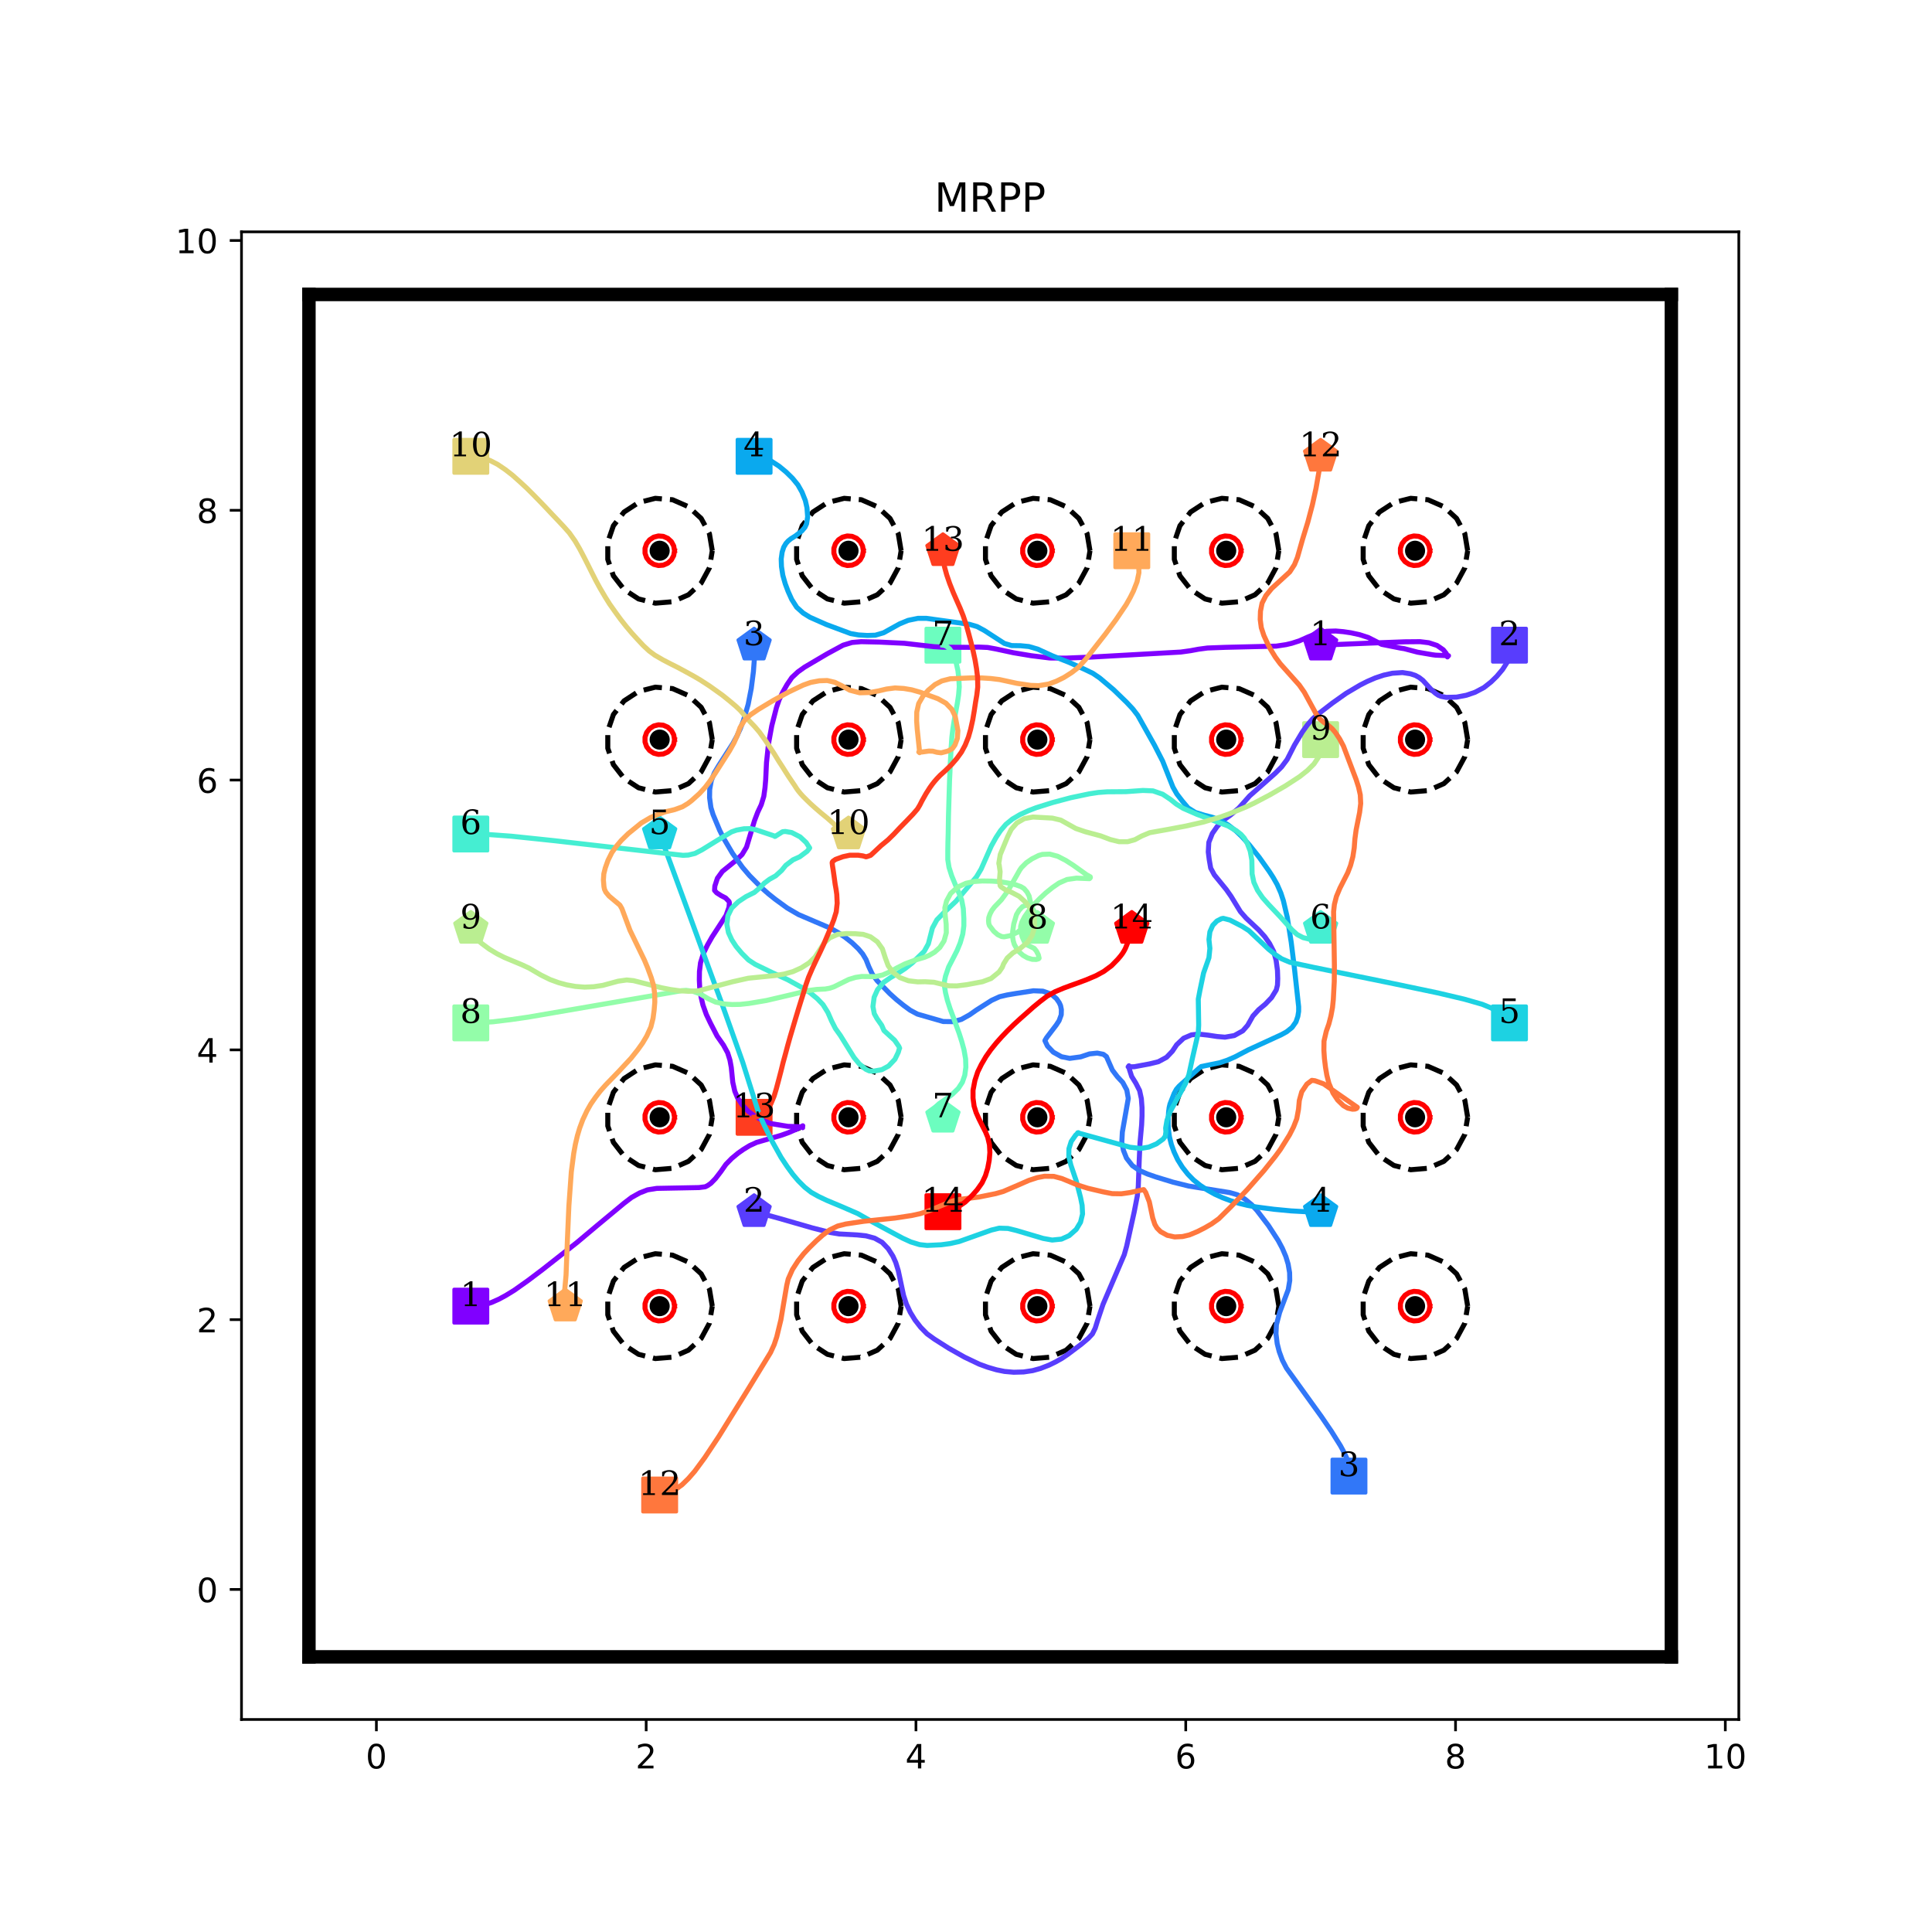 <?xml version="1.0" encoding="utf-8" standalone="no"?>
<!DOCTYPE svg PUBLIC "-//W3C//DTD SVG 1.1//EN"
  "http://www.w3.org/Graphics/SVG/1.1/DTD/svg11.dtd">
<!-- Created with matplotlib (http://matplotlib.org/) -->
<svg height="576pt" version="1.1" viewBox="0 0 576 576" width="576pt" xmlns="http://www.w3.org/2000/svg" xmlns:xlink="http://www.w3.org/1999/xlink">
 <defs>
  <style type="text/css">
*{stroke-linecap:butt;stroke-linejoin:round;}
  </style>
 </defs>
 <g id="figure_1">
  <g id="patch_1">
   <path d="M 0 576 
L 576 576 
L 576 0 
L 0 0 
z
" style="fill:#ffffff;"/>
  </g>
  <g id="axes_1">
   <g id="patch_2">
    <path d="M 72 512.64 
L 518.4 512.64 
L 518.4 69.12 
L 72 69.12 
z
" style="fill:#ffffff;"/>
   </g>
   <g id="matplotlib.axis_1">
    <g id="xtick_1">
     <g id="line2d_1">
      <defs>
       <path d="M 0 0 
L 0 3.5 
" id="m0c1e7e9a54" style="stroke:#000000;stroke-width:0.8;"/>
      </defs>
      <g>
       <use style="stroke:#000000;stroke-width:0.8;" x="112.216" xlink:href="#m0c1e7e9a54" y="512.64"/>
      </g>
     </g>
     <g id="text_1">
      <!-- 0 -->
      <defs>
       <path d="M 31.781 66.406 
Q 24.172 66.406 20.328 58.906 
Q 16.5 51.422 16.5 36.375 
Q 16.5 21.391 20.328 13.891 
Q 24.172 6.391 31.781 6.391 
Q 39.453 6.391 43.281 13.891 
Q 47.125 21.391 47.125 36.375 
Q 47.125 51.422 43.281 58.906 
Q 39.453 66.406 31.781 66.406 
z
M 31.781 74.219 
Q 44.047 74.219 50.516 64.516 
Q 56.984 54.828 56.984 36.375 
Q 56.984 17.969 50.516 8.266 
Q 44.047 -1.422 31.781 -1.422 
Q 19.531 -1.422 13.062 8.266 
Q 6.594 17.969 6.594 36.375 
Q 6.594 54.828 13.062 64.516 
Q 19.531 74.219 31.781 74.219 
z
" id="DejaVuSans-30"/>
      </defs>
      <g transform="translate(109.035 527.238)scale(0.1 -0.1)">
       <use xlink:href="#DejaVuSans-30"/>
      </g>
     </g>
    </g>
    <g id="xtick_2">
     <g id="line2d_2">
      <g>
       <use style="stroke:#000000;stroke-width:0.8;" x="192.649" xlink:href="#m0c1e7e9a54" y="512.64"/>
      </g>
     </g>
     <g id="text_2">
      <!-- 2 -->
      <defs>
       <path d="M 19.188 8.297 
L 53.609 8.297 
L 53.609 0 
L 7.328 0 
L 7.328 8.297 
Q 12.938 14.109 22.625 23.891 
Q 32.328 33.688 34.812 36.531 
Q 39.547 41.844 41.422 45.531 
Q 43.312 49.219 43.312 52.781 
Q 43.312 58.594 39.234 62.25 
Q 35.156 65.922 28.609 65.922 
Q 23.969 65.922 18.812 64.312 
Q 13.672 62.703 7.812 59.422 
L 7.812 69.391 
Q 13.766 71.781 18.938 73 
Q 24.125 74.219 28.422 74.219 
Q 39.75 74.219 46.484 68.547 
Q 53.219 62.891 53.219 53.422 
Q 53.219 48.922 51.531 44.891 
Q 49.859 40.875 45.406 35.406 
Q 44.188 33.984 37.641 27.219 
Q 31.109 20.453 19.188 8.297 
z
" id="DejaVuSans-32"/>
      </defs>
      <g transform="translate(189.467 527.238)scale(0.1 -0.1)">
       <use xlink:href="#DejaVuSans-32"/>
      </g>
     </g>
    </g>
    <g id="xtick_3">
     <g id="line2d_3">
      <g>
       <use style="stroke:#000000;stroke-width:0.8;" x="273.081" xlink:href="#m0c1e7e9a54" y="512.64"/>
      </g>
     </g>
     <g id="text_3">
      <!-- 4 -->
      <defs>
       <path d="M 37.797 64.312 
L 12.891 25.391 
L 37.797 25.391 
z
M 35.203 72.906 
L 47.609 72.906 
L 47.609 25.391 
L 58.016 25.391 
L 58.016 17.188 
L 47.609 17.188 
L 47.609 0 
L 37.797 0 
L 37.797 17.188 
L 4.891 17.188 
L 4.891 26.703 
z
" id="DejaVuSans-34"/>
      </defs>
      <g transform="translate(269.9 527.238)scale(0.1 -0.1)">
       <use xlink:href="#DejaVuSans-34"/>
      </g>
     </g>
    </g>
    <g id="xtick_4">
     <g id="line2d_4">
      <g>
       <use style="stroke:#000000;stroke-width:0.8;" x="353.514" xlink:href="#m0c1e7e9a54" y="512.64"/>
      </g>
     </g>
     <g id="text_4">
      <!-- 6 -->
      <defs>
       <path d="M 33.016 40.375 
Q 26.375 40.375 22.484 35.828 
Q 18.609 31.297 18.609 23.391 
Q 18.609 15.531 22.484 10.953 
Q 26.375 6.391 33.016 6.391 
Q 39.656 6.391 43.531 10.953 
Q 47.406 15.531 47.406 23.391 
Q 47.406 31.297 43.531 35.828 
Q 39.656 40.375 33.016 40.375 
z
M 52.594 71.297 
L 52.594 62.312 
Q 48.875 64.062 45.094 64.984 
Q 41.312 65.922 37.594 65.922 
Q 27.828 65.922 22.672 59.328 
Q 17.531 52.734 16.797 39.406 
Q 19.672 43.656 24.016 45.922 
Q 28.375 48.188 33.594 48.188 
Q 44.578 48.188 50.953 41.516 
Q 57.328 34.859 57.328 23.391 
Q 57.328 12.156 50.688 5.359 
Q 44.047 -1.422 33.016 -1.422 
Q 20.359 -1.422 13.672 8.266 
Q 6.984 17.969 6.984 36.375 
Q 6.984 53.656 15.188 63.938 
Q 23.391 74.219 37.203 74.219 
Q 40.922 74.219 44.703 73.484 
Q 48.484 72.75 52.594 71.297 
z
" id="DejaVuSans-36"/>
      </defs>
      <g transform="translate(350.332 527.238)scale(0.1 -0.1)">
       <use xlink:href="#DejaVuSans-36"/>
      </g>
     </g>
    </g>
    <g id="xtick_5">
     <g id="line2d_5">
      <g>
       <use style="stroke:#000000;stroke-width:0.8;" x="433.946" xlink:href="#m0c1e7e9a54" y="512.64"/>
      </g>
     </g>
     <g id="text_5">
      <!-- 8 -->
      <defs>
       <path d="M 31.781 34.625 
Q 24.75 34.625 20.719 30.859 
Q 16.703 27.094 16.703 20.516 
Q 16.703 13.922 20.719 10.156 
Q 24.75 6.391 31.781 6.391 
Q 38.812 6.391 42.859 10.172 
Q 46.922 13.969 46.922 20.516 
Q 46.922 27.094 42.891 30.859 
Q 38.875 34.625 31.781 34.625 
z
M 21.922 38.812 
Q 15.578 40.375 12.031 44.719 
Q 8.5 49.078 8.5 55.328 
Q 8.5 64.062 14.719 69.141 
Q 20.953 74.219 31.781 74.219 
Q 42.672 74.219 48.875 69.141 
Q 55.078 64.062 55.078 55.328 
Q 55.078 49.078 51.531 44.719 
Q 48 40.375 41.703 38.812 
Q 48.828 37.156 52.797 32.312 
Q 56.781 27.484 56.781 20.516 
Q 56.781 9.906 50.312 4.234 
Q 43.844 -1.422 31.781 -1.422 
Q 19.734 -1.422 13.25 4.234 
Q 6.781 9.906 6.781 20.516 
Q 6.781 27.484 10.781 32.312 
Q 14.797 37.156 21.922 38.812 
z
M 18.312 54.391 
Q 18.312 48.734 21.844 45.562 
Q 25.391 42.391 31.781 42.391 
Q 38.141 42.391 41.719 45.562 
Q 45.312 48.734 45.312 54.391 
Q 45.312 60.062 41.719 63.234 
Q 38.141 66.406 31.781 66.406 
Q 25.391 66.406 21.844 63.234 
Q 18.312 60.062 18.312 54.391 
z
" id="DejaVuSans-38"/>
      </defs>
      <g transform="translate(430.765 527.238)scale(0.1 -0.1)">
       <use xlink:href="#DejaVuSans-38"/>
      </g>
     </g>
    </g>
    <g id="xtick_6">
     <g id="line2d_6">
      <g>
       <use style="stroke:#000000;stroke-width:0.8;" x="514.378" xlink:href="#m0c1e7e9a54" y="512.64"/>
      </g>
     </g>
     <g id="text_6">
      <!-- 10 -->
      <defs>
       <path d="M 12.406 8.297 
L 28.516 8.297 
L 28.516 63.922 
L 10.984 60.406 
L 10.984 69.391 
L 28.422 72.906 
L 38.281 72.906 
L 38.281 8.297 
L 54.391 8.297 
L 54.391 0 
L 12.406 0 
z
" id="DejaVuSans-31"/>
      </defs>
      <g transform="translate(508.016 527.238)scale(0.1 -0.1)">
       <use xlink:href="#DejaVuSans-31"/>
       <use x="63.623" xlink:href="#DejaVuSans-30"/>
      </g>
     </g>
    </g>
   </g>
   <g id="matplotlib.axis_2">
    <g id="ytick_1">
     <g id="line2d_7">
      <defs>
       <path d="M 0 0 
L -3.5 0 
" id="ma7cf6c811d" style="stroke:#000000;stroke-width:0.8;"/>
      </defs>
      <g>
       <use style="stroke:#000000;stroke-width:0.8;" x="72" xlink:href="#ma7cf6c811d" y="473.864"/>
      </g>
     </g>
     <g id="text_7">
      <!-- 0 -->
      <g transform="translate(58.638 477.663)scale(0.1 -0.1)">
       <use xlink:href="#DejaVuSans-30"/>
      </g>
     </g>
    </g>
    <g id="ytick_2">
     <g id="line2d_8">
      <g>
       <use style="stroke:#000000;stroke-width:0.8;" x="72" xlink:href="#ma7cf6c811d" y="393.431"/>
      </g>
     </g>
     <g id="text_8">
      <!-- 2 -->
      <g transform="translate(58.638 397.231)scale(0.1 -0.1)">
       <use xlink:href="#DejaVuSans-32"/>
      </g>
     </g>
    </g>
    <g id="ytick_3">
     <g id="line2d_9">
      <g>
       <use style="stroke:#000000;stroke-width:0.8;" x="72" xlink:href="#ma7cf6c811d" y="312.999"/>
      </g>
     </g>
     <g id="text_9">
      <!-- 4 -->
      <g transform="translate(58.638 316.798)scale(0.1 -0.1)">
       <use xlink:href="#DejaVuSans-34"/>
      </g>
     </g>
    </g>
    <g id="ytick_4">
     <g id="line2d_10">
      <g>
       <use style="stroke:#000000;stroke-width:0.8;" x="72" xlink:href="#ma7cf6c811d" y="232.566"/>
      </g>
     </g>
     <g id="text_10">
      <!-- 6 -->
      <g transform="translate(58.638 236.366)scale(0.1 -0.1)">
       <use xlink:href="#DejaVuSans-36"/>
      </g>
     </g>
    </g>
    <g id="ytick_5">
     <g id="line2d_11">
      <g>
       <use style="stroke:#000000;stroke-width:0.8;" x="72" xlink:href="#ma7cf6c811d" y="152.134"/>
      </g>
     </g>
     <g id="text_11">
      <!-- 8 -->
      <g transform="translate(58.638 155.933)scale(0.1 -0.1)">
       <use xlink:href="#DejaVuSans-38"/>
      </g>
     </g>
    </g>
    <g id="ytick_6">
     <g id="line2d_12">
      <g>
       <use style="stroke:#000000;stroke-width:0.8;" x="72" xlink:href="#ma7cf6c811d" y="71.702"/>
      </g>
     </g>
     <g id="text_12">
      <!-- 10 -->
      <g transform="translate(52.275 75.501)scale(0.1 -0.1)">
       <use xlink:href="#DejaVuSans-31"/>
       <use x="63.623" xlink:href="#DejaVuSans-30"/>
      </g>
     </g>
    </g>
   </g>
   <g id="line2d_13">
    <path clip-path="url(#p593abc4512)" d="M 140.368 389.41 
" style="fill:none;stroke:#1f77b4;stroke-linecap:square;stroke-width:1.5;"/>
    <defs>
     <path d="M -5 5 
L 5 5 
L 5 -5 
L -5 -5 
z
" id="maa4e9e5a12" style="stroke:#8000ff;stroke-linejoin:miter;"/>
    </defs>
    <g clip-path="url(#p593abc4512)">
     <use style="fill:#8000ff;stroke:#8000ff;stroke-linejoin:miter;" x="140.368" xlink:href="#maa4e9e5a12" y="389.41"/>
    </g>
   </g>
   <g id="line2d_14">
    <path clip-path="url(#p593abc4512)" d="M 393.73 192.35 
" style="fill:none;stroke:#ff7f0e;stroke-linecap:square;stroke-width:1.5;"/>
    <defs>
     <path d="M 0 -5 
L -4.755 -1.545 
L -2.939 4.045 
L 2.939 4.045 
L 4.755 -1.545 
z
" id="m27a409f621" style="stroke:#8000ff;stroke-linejoin:miter;"/>
    </defs>
    <g clip-path="url(#p593abc4512)">
     <use style="fill:#8000ff;stroke:#8000ff;stroke-linejoin:miter;" x="393.73" xlink:href="#m27a409f621" y="192.35"/>
    </g>
   </g>
   <g id="line2d_15">
    <path clip-path="url(#p593abc4512)" d="M 450.032 192.35 
" style="fill:none;stroke:#2ca02c;stroke-linecap:square;stroke-width:1.5;"/>
    <defs>
     <path d="M -5 5 
L 5 5 
L 5 -5 
L -5 -5 
z
" id="m26094b2fd6" style="stroke:#583dfd;stroke-linejoin:miter;"/>
    </defs>
    <g clip-path="url(#p593abc4512)">
     <use style="fill:#583dfd;stroke:#583dfd;stroke-linejoin:miter;" x="450.032" xlink:href="#m26094b2fd6" y="192.35"/>
    </g>
   </g>
   <g id="line2d_16">
    <path clip-path="url(#p593abc4512)" d="M 224.822 361.258 
" style="fill:none;stroke:#d62728;stroke-linecap:square;stroke-width:1.5;"/>
    <defs>
     <path d="M 0 -5 
L -4.755 -1.545 
L -2.939 4.045 
L 2.939 4.045 
L 4.755 -1.545 
z
" id="m60755af9ea" style="stroke:#583dfd;stroke-linejoin:miter;"/>
    </defs>
    <g clip-path="url(#p593abc4512)">
     <use style="fill:#583dfd;stroke:#583dfd;stroke-linejoin:miter;" x="224.822" xlink:href="#m60755af9ea" y="361.258"/>
    </g>
   </g>
   <g id="line2d_17">
    <path clip-path="url(#p593abc4512)" d="M 402.175 440.082 
" style="fill:none;stroke:#9467bd;stroke-linecap:square;stroke-width:1.5;"/>
    <defs>
     <path d="M -5 5 
L 5 5 
L 5 -5 
L -5 -5 
z
" id="m5ef8d854e2" style="stroke:#3177f8;stroke-linejoin:miter;"/>
    </defs>
    <g clip-path="url(#p593abc4512)">
     <use style="fill:#3177f8;stroke:#3177f8;stroke-linejoin:miter;" x="402.175" xlink:href="#m5ef8d854e2" y="440.082"/>
    </g>
   </g>
   <g id="line2d_18">
    <path clip-path="url(#p593abc4512)" d="M 224.822 192.35 
" style="fill:none;stroke:#8c564b;stroke-linecap:square;stroke-width:1.5;"/>
    <defs>
     <path d="M 0 -5 
L -4.755 -1.545 
L -2.939 4.045 
L 2.939 4.045 
L 4.755 -1.545 
z
" id="m81ba5f4efc" style="stroke:#3177f8;stroke-linejoin:miter;"/>
    </defs>
    <g clip-path="url(#p593abc4512)">
     <use style="fill:#3177f8;stroke:#3177f8;stroke-linejoin:miter;" x="224.822" xlink:href="#m81ba5f4efc" y="192.35"/>
    </g>
   </g>
   <g id="line2d_19">
    <path clip-path="url(#p593abc4512)" d="M 224.822 136.048 
" style="fill:none;stroke:#e377c2;stroke-linecap:square;stroke-width:1.5;"/>
    <defs>
     <path d="M -5 5 
L 5 5 
L 5 -5 
L -5 -5 
z
" id="m0a836f6e15" style="stroke:#0aa9ee;stroke-linejoin:miter;"/>
    </defs>
    <g clip-path="url(#p593abc4512)">
     <use style="fill:#0aa9ee;stroke:#0aa9ee;stroke-linejoin:miter;" x="224.822" xlink:href="#m0a836f6e15" y="136.048"/>
    </g>
   </g>
   <g id="line2d_20">
    <path clip-path="url(#p593abc4512)" d="M 393.73 361.258 
" style="fill:none;stroke:#7f7f7f;stroke-linecap:square;stroke-width:1.5;"/>
    <defs>
     <path d="M 0 -5 
L -4.755 -1.545 
L -2.939 4.045 
L 2.939 4.045 
L 4.755 -1.545 
z
" id="m2400459db7" style="stroke:#0aa9ee;stroke-linejoin:miter;"/>
    </defs>
    <g clip-path="url(#p593abc4512)">
     <use style="fill:#0aa9ee;stroke:#0aa9ee;stroke-linejoin:miter;" x="393.73" xlink:href="#m2400459db7" y="361.258"/>
    </g>
   </g>
   <g id="line2d_21">
    <path clip-path="url(#p593abc4512)" d="M 450.032 304.956 
" style="fill:none;stroke:#bcbd22;stroke-linecap:square;stroke-width:1.5;"/>
    <defs>
     <path d="M -5 5 
L 5 5 
L 5 -5 
L -5 -5 
z
" id="m359a719d7e" style="stroke:#1dd2e2;stroke-linejoin:miter;"/>
    </defs>
    <g clip-path="url(#p593abc4512)">
     <use style="fill:#1dd2e2;stroke:#1dd2e2;stroke-linejoin:miter;" x="450.032" xlink:href="#m359a719d7e" y="304.956"/>
    </g>
   </g>
   <g id="line2d_22">
    <path clip-path="url(#p593abc4512)" d="M 196.67 248.653 
" style="fill:none;stroke:#17becf;stroke-linecap:square;stroke-width:1.5;"/>
    <defs>
     <path d="M 0 -5 
L -4.755 -1.545 
L -2.939 4.045 
L 2.939 4.045 
L 4.755 -1.545 
z
" id="m71251d8854" style="stroke:#1dd2e2;stroke-linejoin:miter;"/>
    </defs>
    <g clip-path="url(#p593abc4512)">
     <use style="fill:#1dd2e2;stroke:#1dd2e2;stroke-linejoin:miter;" x="196.67" xlink:href="#m71251d8854" y="248.653"/>
    </g>
   </g>
   <g id="line2d_23">
    <path clip-path="url(#p593abc4512)" d="M 140.368 248.653 
" style="fill:none;stroke:#1f77b4;stroke-linecap:square;stroke-width:1.5;"/>
    <defs>
     <path d="M -5 5 
L 5 5 
L 5 -5 
L -5 -5 
z
" id="mc1410de8e9" style="stroke:#45eed2;stroke-linejoin:miter;"/>
    </defs>
    <g clip-path="url(#p593abc4512)">
     <use style="fill:#45eed2;stroke:#45eed2;stroke-linejoin:miter;" x="140.368" xlink:href="#mc1410de8e9" y="248.653"/>
    </g>
   </g>
   <g id="line2d_24">
    <path clip-path="url(#p593abc4512)" d="M 393.73 276.804 
" style="fill:none;stroke:#ff7f0e;stroke-linecap:square;stroke-width:1.5;"/>
    <defs>
     <path d="M 0 -5 
L -4.755 -1.545 
L -2.939 4.045 
L 2.939 4.045 
L 4.755 -1.545 
z
" id="mc87578ba5c" style="stroke:#45eed2;stroke-linejoin:miter;"/>
    </defs>
    <g clip-path="url(#p593abc4512)">
     <use style="fill:#45eed2;stroke:#45eed2;stroke-linejoin:miter;" x="393.73" xlink:href="#mc87578ba5c" y="276.804"/>
    </g>
   </g>
   <g id="line2d_25">
    <path clip-path="url(#p593abc4512)" d="M 281.124 192.35 
" style="fill:none;stroke:#2ca02c;stroke-linecap:square;stroke-width:1.5;"/>
    <defs>
     <path d="M -5 5 
L 5 5 
L 5 -5 
L -5 -5 
z
" id="ma631781f75" style="stroke:#6cfdbf;stroke-linejoin:miter;"/>
    </defs>
    <g clip-path="url(#p593abc4512)">
     <use style="fill:#6cfdbf;stroke:#6cfdbf;stroke-linejoin:miter;" x="281.124" xlink:href="#ma631781f75" y="192.35"/>
    </g>
   </g>
   <g id="line2d_26">
    <path clip-path="url(#p593abc4512)" d="M 281.124 333.107 
" style="fill:none;stroke:#d62728;stroke-linecap:square;stroke-width:1.5;"/>
    <defs>
     <path d="M 0 -5 
L -4.755 -1.545 
L -2.939 4.045 
L 2.939 4.045 
L 4.755 -1.545 
z
" id="m51df907d89" style="stroke:#6cfdbf;stroke-linejoin:miter;"/>
    </defs>
    <g clip-path="url(#p593abc4512)">
     <use style="fill:#6cfdbf;stroke:#6cfdbf;stroke-linejoin:miter;" x="281.124" xlink:href="#m51df907d89" y="333.107"/>
    </g>
   </g>
   <g id="line2d_27">
    <path clip-path="url(#p593abc4512)" d="M 140.368 304.956 
" style="fill:none;stroke:#9467bd;stroke-linecap:square;stroke-width:1.5;"/>
    <defs>
     <path d="M -5 5 
L 5 5 
L 5 -5 
L -5 -5 
z
" id="m08617575d5" style="stroke:#93fda9;stroke-linejoin:miter;"/>
    </defs>
    <g clip-path="url(#p593abc4512)">
     <use style="fill:#93fda9;stroke:#93fda9;stroke-linejoin:miter;" x="140.368" xlink:href="#m08617575d5" y="304.956"/>
    </g>
   </g>
   <g id="line2d_28">
    <path clip-path="url(#p593abc4512)" d="M 309.276 276.804 
" style="fill:none;stroke:#8c564b;stroke-linecap:square;stroke-width:1.5;"/>
    <defs>
     <path d="M 0 -5 
L -4.755 -1.545 
L -2.939 4.045 
L 2.939 4.045 
L 4.755 -1.545 
z
" id="m64267c86a0" style="stroke:#93fda9;stroke-linejoin:miter;"/>
    </defs>
    <g clip-path="url(#p593abc4512)">
     <use style="fill:#93fda9;stroke:#93fda9;stroke-linejoin:miter;" x="309.276" xlink:href="#m64267c86a0" y="276.804"/>
    </g>
   </g>
   <g id="line2d_29">
    <path clip-path="url(#p593abc4512)" d="M 393.73 220.502 
" style="fill:none;stroke:#e377c2;stroke-linecap:square;stroke-width:1.5;"/>
    <defs>
     <path d="M -5 5 
L 5 5 
L 5 -5 
L -5 -5 
z
" id="m72302c86bb" style="stroke:#baee91;stroke-linejoin:miter;"/>
    </defs>
    <g clip-path="url(#p593abc4512)">
     <use style="fill:#baee91;stroke:#baee91;stroke-linejoin:miter;" x="393.73" xlink:href="#m72302c86bb" y="220.502"/>
    </g>
   </g>
   <g id="line2d_30">
    <path clip-path="url(#p593abc4512)" d="M 140.368 276.804 
" style="fill:none;stroke:#7f7f7f;stroke-linecap:square;stroke-width:1.5;"/>
    <defs>
     <path d="M 0 -5 
L -4.755 -1.545 
L -2.939 4.045 
L 2.939 4.045 
L 4.755 -1.545 
z
" id="mc451ebf35a" style="stroke:#baee91;stroke-linejoin:miter;"/>
    </defs>
    <g clip-path="url(#p593abc4512)">
     <use style="fill:#baee91;stroke:#baee91;stroke-linejoin:miter;" x="140.368" xlink:href="#mc451ebf35a" y="276.804"/>
    </g>
   </g>
   <g id="line2d_31">
    <path clip-path="url(#p593abc4512)" d="M 140.368 136.048 
" style="fill:none;stroke:#bcbd22;stroke-linecap:square;stroke-width:1.5;"/>
    <defs>
     <path d="M -5 5 
L 5 5 
L 5 -5 
L -5 -5 
z
" id="mbe219016f4" style="stroke:#e2d277;stroke-linejoin:miter;"/>
    </defs>
    <g clip-path="url(#p593abc4512)">
     <use style="fill:#e2d277;stroke:#e2d277;stroke-linejoin:miter;" x="140.368" xlink:href="#mbe219016f4" y="136.048"/>
    </g>
   </g>
   <g id="line2d_32">
    <path clip-path="url(#p593abc4512)" d="M 252.973 248.653 
" style="fill:none;stroke:#17becf;stroke-linecap:square;stroke-width:1.5;"/>
    <defs>
     <path d="M 0 -5 
L -4.755 -1.545 
L -2.939 4.045 
L 2.939 4.045 
L 4.755 -1.545 
z
" id="mafc4a3bfc3" style="stroke:#e2d277;stroke-linejoin:miter;"/>
    </defs>
    <g clip-path="url(#p593abc4512)">
     <use style="fill:#e2d277;stroke:#e2d277;stroke-linejoin:miter;" x="252.973" xlink:href="#mafc4a3bfc3" y="248.653"/>
    </g>
   </g>
   <g id="line2d_33">
    <path clip-path="url(#p593abc4512)" d="M 337.427 164.199 
" style="fill:none;stroke:#1f77b4;stroke-linecap:square;stroke-width:1.5;"/>
    <defs>
     <path d="M -5 5 
L 5 5 
L 5 -5 
L -5 -5 
z
" id="mba58b1be72" style="stroke:#ffa95a;stroke-linejoin:miter;"/>
    </defs>
    <g clip-path="url(#p593abc4512)">
     <use style="fill:#ffa95a;stroke:#ffa95a;stroke-linejoin:miter;" x="337.427" xlink:href="#mba58b1be72" y="164.199"/>
    </g>
   </g>
   <g id="line2d_34">
    <path clip-path="url(#p593abc4512)" d="M 168.519 389.41 
" style="fill:none;stroke:#ff7f0e;stroke-linecap:square;stroke-width:1.5;"/>
    <defs>
     <path d="M 0 -5 
L -4.755 -1.545 
L -2.939 4.045 
L 2.939 4.045 
L 4.755 -1.545 
z
" id="m5d2c570484" style="stroke:#ffa95a;stroke-linejoin:miter;"/>
    </defs>
    <g clip-path="url(#p593abc4512)">
     <use style="fill:#ffa95a;stroke:#ffa95a;stroke-linejoin:miter;" x="168.519" xlink:href="#m5d2c570484" y="389.41"/>
    </g>
   </g>
   <g id="line2d_35">
    <path clip-path="url(#p593abc4512)" d="M 196.67 445.712 
" style="fill:none;stroke:#2ca02c;stroke-linecap:square;stroke-width:1.5;"/>
    <defs>
     <path d="M -5 5 
L 5 5 
L 5 -5 
L -5 -5 
z
" id="m2311948cf7" style="stroke:#ff773d;stroke-linejoin:miter;"/>
    </defs>
    <g clip-path="url(#p593abc4512)">
     <use style="fill:#ff773d;stroke:#ff773d;stroke-linejoin:miter;" x="196.67" xlink:href="#m2311948cf7" y="445.712"/>
    </g>
   </g>
   <g id="line2d_36">
    <path clip-path="url(#p593abc4512)" d="M 393.73 136.048 
" style="fill:none;stroke:#d62728;stroke-linecap:square;stroke-width:1.5;"/>
    <defs>
     <path d="M 0 -5 
L -4.755 -1.545 
L -2.939 4.045 
L 2.939 4.045 
L 4.755 -1.545 
z
" id="m6f8c5d22e7" style="stroke:#ff773d;stroke-linejoin:miter;"/>
    </defs>
    <g clip-path="url(#p593abc4512)">
     <use style="fill:#ff773d;stroke:#ff773d;stroke-linejoin:miter;" x="393.73" xlink:href="#m6f8c5d22e7" y="136.048"/>
    </g>
   </g>
   <g id="line2d_37">
    <path clip-path="url(#p593abc4512)" d="M 224.822 333.107 
" style="fill:none;stroke:#9467bd;stroke-linecap:square;stroke-width:1.5;"/>
    <defs>
     <path d="M -5 5 
L 5 5 
L 5 -5 
L -5 -5 
z
" id="m3318e50b3c" style="stroke:#ff3d1f;stroke-linejoin:miter;"/>
    </defs>
    <g clip-path="url(#p593abc4512)">
     <use style="fill:#ff3d1f;stroke:#ff3d1f;stroke-linejoin:miter;" x="224.822" xlink:href="#m3318e50b3c" y="333.107"/>
    </g>
   </g>
   <g id="line2d_38">
    <path clip-path="url(#p593abc4512)" d="M 281.124 164.199 
" style="fill:none;stroke:#8c564b;stroke-linecap:square;stroke-width:1.5;"/>
    <defs>
     <path d="M 0 -5 
L -4.755 -1.545 
L -2.939 4.045 
L 2.939 4.045 
L 4.755 -1.545 
z
" id="mde5d721f30" style="stroke:#ff3d1f;stroke-linejoin:miter;"/>
    </defs>
    <g clip-path="url(#p593abc4512)">
     <use style="fill:#ff3d1f;stroke:#ff3d1f;stroke-linejoin:miter;" x="281.124" xlink:href="#mde5d721f30" y="164.199"/>
    </g>
   </g>
   <g id="line2d_39">
    <path clip-path="url(#p593abc4512)" d="M 281.124 361.258 
" style="fill:none;stroke:#e377c2;stroke-linecap:square;stroke-width:1.5;"/>
    <defs>
     <path d="M -5 5 
L 5 5 
L 5 -5 
L -5 -5 
z
" id="m4747e46337" style="stroke:#ff0000;stroke-linejoin:miter;"/>
    </defs>
    <g clip-path="url(#p593abc4512)">
     <use style="fill:#ff0000;stroke:#ff0000;stroke-linejoin:miter;" x="281.124" xlink:href="#m4747e46337" y="361.258"/>
    </g>
   </g>
   <g id="line2d_40">
    <path clip-path="url(#p593abc4512)" d="M 337.427 276.804 
" style="fill:none;stroke:#7f7f7f;stroke-linecap:square;stroke-width:1.5;"/>
    <defs>
     <path d="M 0 -5 
L -4.755 -1.545 
L -2.939 4.045 
L 2.939 4.045 
L 4.755 -1.545 
z
" id="m8e6273ab0f" style="stroke:#ff0000;stroke-linejoin:miter;"/>
    </defs>
    <g clip-path="url(#p593abc4512)">
     <use style="fill:#ff0000;stroke:#ff0000;stroke-linejoin:miter;" x="337.427" xlink:href="#m8e6273ab0f" y="276.804"/>
    </g>
   </g>
   <g id="line2d_41">
    <defs>
     <path d="M 0 2.5 
C 0.663 2.5 1.299 2.237 1.768 1.768 
C 2.237 1.299 2.5 0.663 2.5 0 
C 2.5 -0.663 2.237 -1.299 1.768 -1.768 
C 1.299 -2.237 0.663 -2.5 0 -2.5 
C -0.663 -2.5 -1.299 -2.237 -1.768 -1.768 
C -2.237 -1.299 -2.5 -0.663 -2.5 0 
C -2.5 0.663 -2.237 1.299 -1.768 1.768 
C -1.299 2.237 -0.663 2.5 0 2.5 
z
" id="m02ecc17778" style="stroke:#000000;"/>
    </defs>
    <g clip-path="url(#p593abc4512)">
     <use style="stroke:#000000;" x="196.67" xlink:href="#m02ecc17778" y="389.41"/>
     <use style="stroke:#000000;" x="196.67" xlink:href="#m02ecc17778" y="333.107"/>
     <use style="stroke:#000000;" x="252.973" xlink:href="#m02ecc17778" y="389.41"/>
     <use style="stroke:#000000;" x="252.973" xlink:href="#m02ecc17778" y="333.107"/>
     <use style="stroke:#000000;" x="309.276" xlink:href="#m02ecc17778" y="389.41"/>
     <use style="stroke:#000000;" x="309.276" xlink:href="#m02ecc17778" y="333.107"/>
     <use style="stroke:#000000;" x="365.578" xlink:href="#m02ecc17778" y="389.41"/>
     <use style="stroke:#000000;" x="365.578" xlink:href="#m02ecc17778" y="333.107"/>
     <use style="stroke:#000000;" x="421.881" xlink:href="#m02ecc17778" y="389.41"/>
     <use style="stroke:#000000;" x="421.881" xlink:href="#m02ecc17778" y="333.107"/>
     <use style="stroke:#000000;" x="196.67" xlink:href="#m02ecc17778" y="220.502"/>
     <use style="stroke:#000000;" x="196.67" xlink:href="#m02ecc17778" y="164.199"/>
     <use style="stroke:#000000;" x="252.973" xlink:href="#m02ecc17778" y="220.502"/>
     <use style="stroke:#000000;" x="252.973" xlink:href="#m02ecc17778" y="164.199"/>
     <use style="stroke:#000000;" x="309.276" xlink:href="#m02ecc17778" y="220.502"/>
     <use style="stroke:#000000;" x="309.276" xlink:href="#m02ecc17778" y="164.199"/>
     <use style="stroke:#000000;" x="365.578" xlink:href="#m02ecc17778" y="220.502"/>
     <use style="stroke:#000000;" x="365.578" xlink:href="#m02ecc17778" y="164.199"/>
     <use style="stroke:#000000;" x="421.881" xlink:href="#m02ecc17778" y="220.502"/>
     <use style="stroke:#000000;" x="421.881" xlink:href="#m02ecc17778" y="164.199"/>
    </g>
   </g>
   <g id="line2d_42">
    <path clip-path="url(#p593abc4512)" d="M 212.355 389.41 
L 211.505 384.317 
L 209.047 379.776 
L 205.249 376.279 
L 200.521 374.205 
L 195.375 373.779 
L 190.37 375.046 
L 186.048 377.87 
L 182.876 381.945 
L 181.2 386.828 
L 181.2 391.991 
L 182.876 396.875 
L 186.048 400.949 
L 190.37 403.773 
L 195.375 405.04 
L 200.521 404.614 
L 205.249 402.54 
L 209.047 399.043 
L 211.505 394.502 
L 212.355 389.41 
" style="fill:none;stroke:#000000;stroke-dasharray:5.55,2.4;stroke-dashoffset:0;stroke-width:1.5;"/>
   </g>
   <g id="line2d_43">
    <path clip-path="url(#p593abc4512)" d="M 201.094 389.41 
L 200.854 387.973 
L 200.161 386.693 
L 199.09 385.706 
L 197.756 385.121 
L 196.305 385.001 
L 194.893 385.359 
L 193.674 386.155 
L 192.78 387.304 
L 192.307 388.682 
L 192.307 390.138 
L 192.78 391.515 
L 193.674 392.664 
L 194.893 393.461 
L 196.305 393.818 
L 197.756 393.698 
L 199.09 393.113 
L 200.161 392.127 
L 200.854 390.846 
L 201.094 389.41 
" style="fill:none;stroke:#ff0000;stroke-linecap:square;stroke-width:1.5;"/>
   </g>
   <g id="line2d_44">
    <path clip-path="url(#p593abc4512)" d="M 212.355 333.107 
L 211.505 328.014 
L 209.047 323.474 
L 205.249 319.977 
L 200.521 317.903 
L 195.375 317.476 
L 190.37 318.744 
L 186.048 321.568 
L 182.876 325.642 
L 181.2 330.525 
L 181.2 335.689 
L 182.876 340.572 
L 186.048 344.646 
L 190.37 347.47 
L 195.375 348.738 
L 200.521 348.311 
L 205.249 346.237 
L 209.047 342.741 
L 211.505 338.2 
L 212.355 333.107 
" style="fill:none;stroke:#000000;stroke-dasharray:5.55,2.4;stroke-dashoffset:0;stroke-width:1.5;"/>
   </g>
   <g id="line2d_45">
    <path clip-path="url(#p593abc4512)" d="M 201.094 333.107 
L 200.854 331.671 
L 200.161 330.39 
L 199.09 329.404 
L 197.756 328.819 
L 196.305 328.698 
L 194.893 329.056 
L 193.674 329.852 
L 192.78 331.002 
L 192.307 332.379 
L 192.307 333.835 
L 192.78 335.213 
L 193.674 336.362 
L 194.893 337.158 
L 196.305 337.516 
L 197.756 337.395 
L 199.09 336.81 
L 200.161 335.824 
L 200.854 334.543 
L 201.094 333.107 
" style="fill:none;stroke:#ff0000;stroke-linecap:square;stroke-width:1.5;"/>
   </g>
   <g id="line2d_46">
    <path clip-path="url(#p593abc4512)" d="M 268.657 389.41 
L 267.807 384.317 
L 265.35 379.776 
L 261.551 376.279 
L 256.823 374.205 
L 251.678 373.779 
L 246.673 375.046 
L 242.35 377.87 
L 239.179 381.945 
L 237.503 386.828 
L 237.503 391.991 
L 239.179 396.875 
L 242.35 400.949 
L 246.673 403.773 
L 251.678 405.04 
L 256.823 404.614 
L 261.551 402.54 
L 265.35 399.043 
L 267.807 394.502 
L 268.657 389.41 
" style="fill:none;stroke:#000000;stroke-dasharray:5.55,2.4;stroke-dashoffset:0;stroke-width:1.5;"/>
   </g>
   <g id="line2d_47">
    <path clip-path="url(#p593abc4512)" d="M 257.397 389.41 
L 257.157 387.973 
L 256.464 386.693 
L 255.393 385.706 
L 254.059 385.121 
L 252.608 385.001 
L 251.196 385.359 
L 249.977 386.155 
L 249.082 387.304 
L 248.61 388.682 
L 248.61 390.138 
L 249.082 391.515 
L 249.977 392.664 
L 251.196 393.461 
L 252.608 393.818 
L 254.059 393.698 
L 255.393 393.113 
L 256.464 392.127 
L 257.157 390.846 
L 257.397 389.41 
" style="fill:none;stroke:#ff0000;stroke-linecap:square;stroke-width:1.5;"/>
   </g>
   <g id="line2d_48">
    <path clip-path="url(#p593abc4512)" d="M 268.657 333.107 
L 267.807 328.014 
L 265.35 323.474 
L 261.551 319.977 
L 256.823 317.903 
L 251.678 317.476 
L 246.673 318.744 
L 242.35 321.568 
L 239.179 325.642 
L 237.503 330.525 
L 237.503 335.689 
L 239.179 340.572 
L 242.35 344.646 
L 246.673 347.47 
L 251.678 348.738 
L 256.823 348.311 
L 261.551 346.237 
L 265.35 342.741 
L 267.807 338.2 
L 268.657 333.107 
" style="fill:none;stroke:#000000;stroke-dasharray:5.55,2.4;stroke-dashoffset:0;stroke-width:1.5;"/>
   </g>
   <g id="line2d_49">
    <path clip-path="url(#p593abc4512)" d="M 257.397 333.107 
L 257.157 331.671 
L 256.464 330.39 
L 255.393 329.404 
L 254.059 328.819 
L 252.608 328.698 
L 251.196 329.056 
L 249.977 329.852 
L 249.082 331.002 
L 248.61 332.379 
L 248.61 333.835 
L 249.082 335.213 
L 249.977 336.362 
L 251.196 337.158 
L 252.608 337.516 
L 254.059 337.395 
L 255.393 336.81 
L 256.464 335.824 
L 257.157 334.543 
L 257.397 333.107 
" style="fill:none;stroke:#ff0000;stroke-linecap:square;stroke-width:1.5;"/>
   </g>
   <g id="line2d_50">
    <path clip-path="url(#p593abc4512)" d="M 324.96 389.41 
L 324.11 384.317 
L 321.653 379.776 
L 317.854 376.279 
L 313.126 374.205 
L 307.98 373.779 
L 302.975 375.046 
L 298.653 377.87 
L 295.482 381.945 
L 293.805 386.828 
L 293.805 391.991 
L 295.482 396.875 
L 298.653 400.949 
L 302.975 403.773 
L 307.98 405.04 
L 313.126 404.614 
L 317.854 402.54 
L 321.653 399.043 
L 324.11 394.502 
L 324.96 389.41 
" style="fill:none;stroke:#000000;stroke-dasharray:5.55,2.4;stroke-dashoffset:0;stroke-width:1.5;"/>
   </g>
   <g id="line2d_51">
    <path clip-path="url(#p593abc4512)" d="M 313.699 389.41 
L 313.46 387.973 
L 312.767 386.693 
L 311.695 385.706 
L 310.362 385.121 
L 308.91 385.001 
L 307.499 385.359 
L 306.28 386.155 
L 305.385 387.304 
L 304.912 388.682 
L 304.912 390.138 
L 305.385 391.515 
L 306.28 392.664 
L 307.499 393.461 
L 308.91 393.818 
L 310.362 393.698 
L 311.695 393.113 
L 312.767 392.127 
L 313.46 390.846 
L 313.699 389.41 
" style="fill:none;stroke:#ff0000;stroke-linecap:square;stroke-width:1.5;"/>
   </g>
   <g id="line2d_52">
    <path clip-path="url(#p593abc4512)" d="M 324.96 333.107 
L 324.11 328.014 
L 321.653 323.474 
L 317.854 319.977 
L 313.126 317.903 
L 307.98 317.476 
L 302.975 318.744 
L 298.653 321.568 
L 295.482 325.642 
L 293.805 330.525 
L 293.805 335.689 
L 295.482 340.572 
L 298.653 344.646 
L 302.975 347.47 
L 307.98 348.738 
L 313.126 348.311 
L 317.854 346.237 
L 321.653 342.741 
L 324.11 338.2 
L 324.96 333.107 
" style="fill:none;stroke:#000000;stroke-dasharray:5.55,2.4;stroke-dashoffset:0;stroke-width:1.5;"/>
   </g>
   <g id="line2d_53">
    <path clip-path="url(#p593abc4512)" d="M 313.699 333.107 
L 313.46 331.671 
L 312.767 330.39 
L 311.695 329.404 
L 310.362 328.819 
L 308.91 328.698 
L 307.499 329.056 
L 306.28 329.852 
L 305.385 331.002 
L 304.912 332.379 
L 304.912 333.835 
L 305.385 335.213 
L 306.28 336.362 
L 307.499 337.158 
L 308.91 337.516 
L 310.362 337.395 
L 311.695 336.81 
L 312.767 335.824 
L 313.46 334.543 
L 313.699 333.107 
" style="fill:none;stroke:#ff0000;stroke-linecap:square;stroke-width:1.5;"/>
   </g>
   <g id="line2d_54">
    <path clip-path="url(#p593abc4512)" d="M 381.263 389.41 
L 380.413 384.317 
L 377.956 379.776 
L 374.157 376.279 
L 369.429 374.205 
L 364.283 373.779 
L 359.278 375.046 
L 354.956 377.87 
L 351.784 381.945 
L 350.108 386.828 
L 350.108 391.991 
L 351.784 396.875 
L 354.956 400.949 
L 359.278 403.773 
L 364.283 405.04 
L 369.429 404.614 
L 374.157 402.54 
L 377.956 399.043 
L 380.413 394.502 
L 381.263 389.41 
" style="fill:none;stroke:#000000;stroke-dasharray:5.55,2.4;stroke-dashoffset:0;stroke-width:1.5;"/>
   </g>
   <g id="line2d_55">
    <path clip-path="url(#p593abc4512)" d="M 370.002 389.41 
L 369.762 387.973 
L 369.069 386.693 
L 367.998 385.706 
L 366.664 385.121 
L 365.213 385.001 
L 363.801 385.359 
L 362.582 386.155 
L 361.688 387.304 
L 361.215 388.682 
L 361.215 390.138 
L 361.688 391.515 
L 362.582 392.664 
L 363.801 393.461 
L 365.213 393.818 
L 366.664 393.698 
L 367.998 393.113 
L 369.069 392.127 
L 369.762 390.846 
L 370.002 389.41 
" style="fill:none;stroke:#ff0000;stroke-linecap:square;stroke-width:1.5;"/>
   </g>
   <g id="line2d_56">
    <path clip-path="url(#p593abc4512)" d="M 381.263 333.107 
L 380.413 328.014 
L 377.956 323.474 
L 374.157 319.977 
L 369.429 317.903 
L 364.283 317.476 
L 359.278 318.744 
L 354.956 321.568 
L 351.784 325.642 
L 350.108 330.525 
L 350.108 335.689 
L 351.784 340.572 
L 354.956 344.646 
L 359.278 347.47 
L 364.283 348.738 
L 369.429 348.311 
L 374.157 346.237 
L 377.956 342.741 
L 380.413 338.2 
L 381.263 333.107 
" style="fill:none;stroke:#000000;stroke-dasharray:5.55,2.4;stroke-dashoffset:0;stroke-width:1.5;"/>
   </g>
   <g id="line2d_57">
    <path clip-path="url(#p593abc4512)" d="M 370.002 333.107 
L 369.762 331.671 
L 369.069 330.39 
L 367.998 329.404 
L 366.664 328.819 
L 365.213 328.698 
L 363.801 329.056 
L 362.582 329.852 
L 361.688 331.002 
L 361.215 332.379 
L 361.215 333.835 
L 361.688 335.213 
L 362.582 336.362 
L 363.801 337.158 
L 365.213 337.516 
L 366.664 337.395 
L 367.998 336.81 
L 369.069 335.824 
L 369.762 334.543 
L 370.002 333.107 
" style="fill:none;stroke:#ff0000;stroke-linecap:square;stroke-width:1.5;"/>
   </g>
   <g id="line2d_58">
    <path clip-path="url(#p593abc4512)" d="M 437.565 389.41 
L 436.716 384.317 
L 434.258 379.776 
L 430.46 376.279 
L 425.731 374.205 
L 420.586 373.779 
L 415.581 375.046 
L 411.258 377.87 
L 408.087 381.945 
L 406.411 386.828 
L 406.411 391.991 
L 408.087 396.875 
L 411.258 400.949 
L 415.581 403.773 
L 420.586 405.04 
L 425.731 404.614 
L 430.46 402.54 
L 434.258 399.043 
L 436.716 394.502 
L 437.565 389.41 
" style="fill:none;stroke:#000000;stroke-dasharray:5.55,2.4;stroke-dashoffset:0;stroke-width:1.5;"/>
   </g>
   <g id="line2d_59">
    <path clip-path="url(#p593abc4512)" d="M 426.305 389.41 
L 426.065 387.973 
L 425.372 386.693 
L 424.301 385.706 
L 422.967 385.121 
L 421.516 385.001 
L 420.104 385.359 
L 418.885 386.155 
L 417.99 387.304 
L 417.518 388.682 
L 417.518 390.138 
L 417.99 391.515 
L 418.885 392.664 
L 420.104 393.461 
L 421.516 393.818 
L 422.967 393.698 
L 424.301 393.113 
L 425.372 392.127 
L 426.065 390.846 
L 426.305 389.41 
" style="fill:none;stroke:#ff0000;stroke-linecap:square;stroke-width:1.5;"/>
   </g>
   <g id="line2d_60">
    <path clip-path="url(#p593abc4512)" d="M 437.565 333.107 
L 436.716 328.014 
L 434.258 323.474 
L 430.46 319.977 
L 425.731 317.903 
L 420.586 317.476 
L 415.581 318.744 
L 411.258 321.568 
L 408.087 325.642 
L 406.411 330.525 
L 406.411 335.689 
L 408.087 340.572 
L 411.258 344.646 
L 415.581 347.47 
L 420.586 348.738 
L 425.731 348.311 
L 430.46 346.237 
L 434.258 342.741 
L 436.716 338.2 
L 437.565 333.107 
" style="fill:none;stroke:#000000;stroke-dasharray:5.55,2.4;stroke-dashoffset:0;stroke-width:1.5;"/>
   </g>
   <g id="line2d_61">
    <path clip-path="url(#p593abc4512)" d="M 426.305 333.107 
L 426.065 331.671 
L 425.372 330.39 
L 424.301 329.404 
L 422.967 328.819 
L 421.516 328.698 
L 420.104 329.056 
L 418.885 329.852 
L 417.99 331.002 
L 417.518 332.379 
L 417.518 333.835 
L 417.99 335.213 
L 418.885 336.362 
L 420.104 337.158 
L 421.516 337.516 
L 422.967 337.395 
L 424.301 336.81 
L 425.372 335.824 
L 426.065 334.543 
L 426.305 333.107 
" style="fill:none;stroke:#ff0000;stroke-linecap:square;stroke-width:1.5;"/>
   </g>
   <g id="line2d_62">
    <path clip-path="url(#p593abc4512)" d="M 212.355 220.502 
L 211.505 215.409 
L 209.047 210.868 
L 205.249 207.371 
L 200.521 205.297 
L 195.375 204.871 
L 190.37 206.138 
L 186.048 208.962 
L 182.876 213.037 
L 181.2 217.92 
L 181.2 223.083 
L 182.876 227.967 
L 186.048 232.041 
L 190.37 234.865 
L 195.375 236.132 
L 200.521 235.706 
L 205.249 233.632 
L 209.047 230.135 
L 211.505 225.594 
L 212.355 220.502 
" style="fill:none;stroke:#000000;stroke-dasharray:5.55,2.4;stroke-dashoffset:0;stroke-width:1.5;"/>
   </g>
   <g id="line2d_63">
    <path clip-path="url(#p593abc4512)" d="M 201.094 220.502 
L 200.854 219.065 
L 200.161 217.784 
L 199.09 216.798 
L 197.756 216.213 
L 196.305 216.093 
L 194.893 216.45 
L 193.674 217.247 
L 192.78 218.396 
L 192.307 219.773 
L 192.307 221.23 
L 192.78 222.607 
L 193.674 223.756 
L 194.893 224.553 
L 196.305 224.91 
L 197.756 224.79 
L 199.09 224.205 
L 200.161 223.219 
L 200.854 221.938 
L 201.094 220.502 
" style="fill:none;stroke:#ff0000;stroke-linecap:square;stroke-width:1.5;"/>
   </g>
   <g id="line2d_64">
    <path clip-path="url(#p593abc4512)" d="M 212.355 164.199 
L 211.505 159.106 
L 209.047 154.565 
L 205.249 151.069 
L 200.521 148.995 
L 195.375 148.568 
L 190.37 149.836 
L 186.048 152.66 
L 182.876 156.734 
L 181.2 161.617 
L 181.2 166.78 
L 182.876 171.664 
L 186.048 175.738 
L 190.37 178.562 
L 195.375 179.83 
L 200.521 179.403 
L 205.249 177.329 
L 209.047 173.832 
L 211.505 169.292 
L 212.355 164.199 
" style="fill:none;stroke:#000000;stroke-dasharray:5.55,2.4;stroke-dashoffset:0;stroke-width:1.5;"/>
   </g>
   <g id="line2d_65">
    <path clip-path="url(#p593abc4512)" d="M 201.094 164.199 
L 200.854 162.763 
L 200.161 161.482 
L 199.09 160.495 
L 197.756 159.911 
L 196.305 159.79 
L 194.893 160.148 
L 193.674 160.944 
L 192.78 162.093 
L 192.307 163.471 
L 192.307 164.927 
L 192.78 166.304 
L 193.674 167.454 
L 194.893 168.25 
L 196.305 168.608 
L 197.756 168.487 
L 199.09 167.902 
L 200.161 166.916 
L 200.854 165.635 
L 201.094 164.199 
" style="fill:none;stroke:#ff0000;stroke-linecap:square;stroke-width:1.5;"/>
   </g>
   <g id="line2d_66">
    <path clip-path="url(#p593abc4512)" d="M 268.657 220.502 
L 267.807 215.409 
L 265.35 210.868 
L 261.551 207.371 
L 256.823 205.297 
L 251.678 204.871 
L 246.673 206.138 
L 242.35 208.962 
L 239.179 213.037 
L 237.503 217.92 
L 237.503 223.083 
L 239.179 227.967 
L 242.35 232.041 
L 246.673 234.865 
L 251.678 236.132 
L 256.823 235.706 
L 261.551 233.632 
L 265.35 230.135 
L 267.807 225.594 
L 268.657 220.502 
" style="fill:none;stroke:#000000;stroke-dasharray:5.55,2.4;stroke-dashoffset:0;stroke-width:1.5;"/>
   </g>
   <g id="line2d_67">
    <path clip-path="url(#p593abc4512)" d="M 257.397 220.502 
L 257.157 219.065 
L 256.464 217.784 
L 255.393 216.798 
L 254.059 216.213 
L 252.608 216.093 
L 251.196 216.45 
L 249.977 217.247 
L 249.082 218.396 
L 248.61 219.773 
L 248.61 221.23 
L 249.082 222.607 
L 249.977 223.756 
L 251.196 224.553 
L 252.608 224.91 
L 254.059 224.79 
L 255.393 224.205 
L 256.464 223.219 
L 257.157 221.938 
L 257.397 220.502 
" style="fill:none;stroke:#ff0000;stroke-linecap:square;stroke-width:1.5;"/>
   </g>
   <g id="line2d_68">
    <path clip-path="url(#p593abc4512)" d="M 268.657 164.199 
L 267.807 159.106 
L 265.35 154.565 
L 261.551 151.069 
L 256.823 148.995 
L 251.678 148.568 
L 246.673 149.836 
L 242.35 152.66 
L 239.179 156.734 
L 237.503 161.617 
L 237.503 166.78 
L 239.179 171.664 
L 242.35 175.738 
L 246.673 178.562 
L 251.678 179.83 
L 256.823 179.403 
L 261.551 177.329 
L 265.35 173.832 
L 267.807 169.292 
L 268.657 164.199 
" style="fill:none;stroke:#000000;stroke-dasharray:5.55,2.4;stroke-dashoffset:0;stroke-width:1.5;"/>
   </g>
   <g id="line2d_69">
    <path clip-path="url(#p593abc4512)" d="M 257.397 164.199 
L 257.157 162.763 
L 256.464 161.482 
L 255.393 160.495 
L 254.059 159.911 
L 252.608 159.79 
L 251.196 160.148 
L 249.977 160.944 
L 249.082 162.093 
L 248.61 163.471 
L 248.61 164.927 
L 249.082 166.304 
L 249.977 167.454 
L 251.196 168.25 
L 252.608 168.608 
L 254.059 168.487 
L 255.393 167.902 
L 256.464 166.916 
L 257.157 165.635 
L 257.397 164.199 
" style="fill:none;stroke:#ff0000;stroke-linecap:square;stroke-width:1.5;"/>
   </g>
   <g id="line2d_70">
    <path clip-path="url(#p593abc4512)" d="M 324.96 220.502 
L 324.11 215.409 
L 321.653 210.868 
L 317.854 207.371 
L 313.126 205.297 
L 307.98 204.871 
L 302.975 206.138 
L 298.653 208.962 
L 295.482 213.037 
L 293.805 217.92 
L 293.805 223.083 
L 295.482 227.967 
L 298.653 232.041 
L 302.975 234.865 
L 307.98 236.132 
L 313.126 235.706 
L 317.854 233.632 
L 321.653 230.135 
L 324.11 225.594 
L 324.96 220.502 
" style="fill:none;stroke:#000000;stroke-dasharray:5.55,2.4;stroke-dashoffset:0;stroke-width:1.5;"/>
   </g>
   <g id="line2d_71">
    <path clip-path="url(#p593abc4512)" d="M 313.699 220.502 
L 313.46 219.065 
L 312.767 217.784 
L 311.695 216.798 
L 310.362 216.213 
L 308.91 216.093 
L 307.499 216.45 
L 306.28 217.247 
L 305.385 218.396 
L 304.912 219.773 
L 304.912 221.23 
L 305.385 222.607 
L 306.28 223.756 
L 307.499 224.553 
L 308.91 224.91 
L 310.362 224.79 
L 311.695 224.205 
L 312.767 223.219 
L 313.46 221.938 
L 313.699 220.502 
" style="fill:none;stroke:#ff0000;stroke-linecap:square;stroke-width:1.5;"/>
   </g>
   <g id="line2d_72">
    <path clip-path="url(#p593abc4512)" d="M 324.96 164.199 
L 324.11 159.106 
L 321.653 154.565 
L 317.854 151.069 
L 313.126 148.995 
L 307.98 148.568 
L 302.975 149.836 
L 298.653 152.66 
L 295.482 156.734 
L 293.805 161.617 
L 293.805 166.78 
L 295.482 171.664 
L 298.653 175.738 
L 302.975 178.562 
L 307.98 179.83 
L 313.126 179.403 
L 317.854 177.329 
L 321.653 173.832 
L 324.11 169.292 
L 324.96 164.199 
" style="fill:none;stroke:#000000;stroke-dasharray:5.55,2.4;stroke-dashoffset:0;stroke-width:1.5;"/>
   </g>
   <g id="line2d_73">
    <path clip-path="url(#p593abc4512)" d="M 313.699 164.199 
L 313.46 162.763 
L 312.767 161.482 
L 311.695 160.495 
L 310.362 159.911 
L 308.91 159.79 
L 307.499 160.148 
L 306.28 160.944 
L 305.385 162.093 
L 304.912 163.471 
L 304.912 164.927 
L 305.385 166.304 
L 306.28 167.454 
L 307.499 168.25 
L 308.91 168.608 
L 310.362 168.487 
L 311.695 167.902 
L 312.767 166.916 
L 313.46 165.635 
L 313.699 164.199 
" style="fill:none;stroke:#ff0000;stroke-linecap:square;stroke-width:1.5;"/>
   </g>
   <g id="line2d_74">
    <path clip-path="url(#p593abc4512)" d="M 381.263 220.502 
L 380.413 215.409 
L 377.956 210.868 
L 374.157 207.371 
L 369.429 205.297 
L 364.283 204.871 
L 359.278 206.138 
L 354.956 208.962 
L 351.784 213.037 
L 350.108 217.92 
L 350.108 223.083 
L 351.784 227.967 
L 354.956 232.041 
L 359.278 234.865 
L 364.283 236.132 
L 369.429 235.706 
L 374.157 233.632 
L 377.956 230.135 
L 380.413 225.594 
L 381.263 220.502 
" style="fill:none;stroke:#000000;stroke-dasharray:5.55,2.4;stroke-dashoffset:0;stroke-width:1.5;"/>
   </g>
   <g id="line2d_75">
    <path clip-path="url(#p593abc4512)" d="M 370.002 220.502 
L 369.762 219.065 
L 369.069 217.784 
L 367.998 216.798 
L 366.664 216.213 
L 365.213 216.093 
L 363.801 216.45 
L 362.582 217.247 
L 361.688 218.396 
L 361.215 219.773 
L 361.215 221.23 
L 361.688 222.607 
L 362.582 223.756 
L 363.801 224.553 
L 365.213 224.91 
L 366.664 224.79 
L 367.998 224.205 
L 369.069 223.219 
L 369.762 221.938 
L 370.002 220.502 
" style="fill:none;stroke:#ff0000;stroke-linecap:square;stroke-width:1.5;"/>
   </g>
   <g id="line2d_76">
    <path clip-path="url(#p593abc4512)" d="M 381.263 164.199 
L 380.413 159.106 
L 377.956 154.565 
L 374.157 151.069 
L 369.429 148.995 
L 364.283 148.568 
L 359.278 149.836 
L 354.956 152.66 
L 351.784 156.734 
L 350.108 161.617 
L 350.108 166.78 
L 351.784 171.664 
L 354.956 175.738 
L 359.278 178.562 
L 364.283 179.83 
L 369.429 179.403 
L 374.157 177.329 
L 377.956 173.832 
L 380.413 169.292 
L 381.263 164.199 
" style="fill:none;stroke:#000000;stroke-dasharray:5.55,2.4;stroke-dashoffset:0;stroke-width:1.5;"/>
   </g>
   <g id="line2d_77">
    <path clip-path="url(#p593abc4512)" d="M 370.002 164.199 
L 369.762 162.763 
L 369.069 161.482 
L 367.998 160.495 
L 366.664 159.911 
L 365.213 159.79 
L 363.801 160.148 
L 362.582 160.944 
L 361.688 162.093 
L 361.215 163.471 
L 361.215 164.927 
L 361.688 166.304 
L 362.582 167.454 
L 363.801 168.25 
L 365.213 168.608 
L 366.664 168.487 
L 367.998 167.902 
L 369.069 166.916 
L 369.762 165.635 
L 370.002 164.199 
" style="fill:none;stroke:#ff0000;stroke-linecap:square;stroke-width:1.5;"/>
   </g>
   <g id="line2d_78">
    <path clip-path="url(#p593abc4512)" d="M 437.565 220.502 
L 436.716 215.409 
L 434.258 210.868 
L 430.46 207.371 
L 425.731 205.297 
L 420.586 204.871 
L 415.581 206.138 
L 411.258 208.962 
L 408.087 213.037 
L 406.411 217.92 
L 406.411 223.083 
L 408.087 227.967 
L 411.258 232.041 
L 415.581 234.865 
L 420.586 236.132 
L 425.731 235.706 
L 430.46 233.632 
L 434.258 230.135 
L 436.716 225.594 
L 437.565 220.502 
" style="fill:none;stroke:#000000;stroke-dasharray:5.55,2.4;stroke-dashoffset:0;stroke-width:1.5;"/>
   </g>
   <g id="line2d_79">
    <path clip-path="url(#p593abc4512)" d="M 426.305 220.502 
L 426.065 219.065 
L 425.372 217.784 
L 424.301 216.798 
L 422.967 216.213 
L 421.516 216.093 
L 420.104 216.45 
L 418.885 217.247 
L 417.99 218.396 
L 417.518 219.773 
L 417.518 221.23 
L 417.99 222.607 
L 418.885 223.756 
L 420.104 224.553 
L 421.516 224.91 
L 422.967 224.79 
L 424.301 224.205 
L 425.372 223.219 
L 426.065 221.938 
L 426.305 220.502 
" style="fill:none;stroke:#ff0000;stroke-linecap:square;stroke-width:1.5;"/>
   </g>
   <g id="line2d_80">
    <path clip-path="url(#p593abc4512)" d="M 437.565 164.199 
L 436.716 159.106 
L 434.258 154.565 
L 430.46 151.069 
L 425.731 148.995 
L 420.586 148.568 
L 415.581 149.836 
L 411.258 152.66 
L 408.087 156.734 
L 406.411 161.617 
L 406.411 166.78 
L 408.087 171.664 
L 411.258 175.738 
L 415.581 178.562 
L 420.586 179.83 
L 425.731 179.403 
L 430.46 177.329 
L 434.258 173.832 
L 436.716 169.292 
L 437.565 164.199 
" style="fill:none;stroke:#000000;stroke-dasharray:5.55,2.4;stroke-dashoffset:0;stroke-width:1.5;"/>
   </g>
   <g id="line2d_81">
    <path clip-path="url(#p593abc4512)" d="M 426.305 164.199 
L 426.065 162.763 
L 425.372 161.482 
L 424.301 160.495 
L 422.967 159.911 
L 421.516 159.79 
L 420.104 160.148 
L 418.885 160.944 
L 417.99 162.093 
L 417.518 163.471 
L 417.518 164.927 
L 417.99 166.304 
L 418.885 167.454 
L 420.104 168.25 
L 421.516 168.608 
L 422.967 168.487 
L 424.301 167.902 
L 425.372 166.916 
L 426.065 165.635 
L 426.305 164.199 
" style="fill:none;stroke:#ff0000;stroke-linecap:square;stroke-width:1.5;"/>
   </g>
   <g id="line2d_82">
    <path clip-path="url(#p593abc4512)" d="M 92.108 493.972 
L 92.108 87.788 
" style="fill:none;stroke:#000000;stroke-linecap:square;stroke-width:4;"/>
   </g>
   <g id="line2d_83">
    <path clip-path="url(#p593abc4512)" d="M 92.108 87.788 
L 498.292 87.788 
" style="fill:none;stroke:#000000;stroke-linecap:square;stroke-width:4;"/>
   </g>
   <g id="line2d_84">
    <path clip-path="url(#p593abc4512)" d="M 498.292 87.788 
L 498.292 493.972 
" style="fill:none;stroke:#000000;stroke-linecap:square;stroke-width:4;"/>
   </g>
   <g id="line2d_85">
    <path clip-path="url(#p593abc4512)" d="M 498.292 493.972 
L 92.108 493.972 
" style="fill:none;stroke:#000000;stroke-linecap:square;stroke-width:4;"/>
   </g>
   <g id="line2d_86">
    <path clip-path="url(#p593abc4512)" d="M 140.368 389.41 
L 141.735 389.37 
L 144.269 389.048 
L 146.521 388.324 
L 148.692 387.359 
L 150.784 386.233 
L 153.277 384.704 
L 157.419 381.769 
L 161.682 378.551 
L 172.018 370.428 
L 178.05 365.36 
L 186.093 358.685 
L 188.305 356.995 
L 190.678 355.668 
L 193.051 354.743 
L 195.786 354.301 
L 208.373 354.06 
L 210.263 353.818 
L 210.987 353.456 
L 211.952 352.773 
L 213.32 351.365 
L 214.928 349.274 
L 216.416 347.142 
L 218.146 345.373 
L 220.036 343.805 
L 221.645 342.678 
L 223.494 341.552 
L 225.586 340.587 
L 232.825 338.496 
L 235.077 337.692 
L 237.49 336.646 
L 239.34 335.641 
L 239.219 335.802 
L 239.219 336.003 
L 239.299 336.204 
L 238.938 336.003 
L 237.57 335.882 
L 234.876 335.802 
L 229.889 334.997 
L 227.516 334.112 
L 225.143 332.826 
L 223.133 331.378 
L 221.242 329.367 
L 219.875 327.276 
L 219.071 325.345 
L 218.467 322.651 
L 218.025 318.267 
L 217.623 316.055 
L 216.939 313.884 
L 215.693 311.591 
L 213.802 308.897 
L 211.792 304.996 
L 210.585 302.462 
L 209.58 299.647 
L 209.017 297.274 
L 208.614 294.58 
L 208.494 292.127 
L 208.534 289.633 
L 208.856 287.019 
L 209.741 284.164 
L 210.947 281.711 
L 212.274 279.378 
L 216.457 272.944 
L 217.341 270.49 
L 217.462 269.123 
L 217.341 268.761 
L 216.336 267.715 
L 215.009 267.032 
L 213.682 266.187 
L 213.038 265.463 
L 213.119 264.176 
L 213.883 261.844 
L 215.371 259.793 
L 219.352 256.576 
L 221.242 254.766 
L 222.57 252.554 
L 224.942 244.672 
L 225.907 242.138 
L 226.953 239.926 
L 227.717 237.433 
L 228.079 234.819 
L 228.28 232.446 
L 228.522 227.338 
L 229.125 221.708 
L 230.09 216.4 
L 231.498 210.93 
L 232.302 208.598 
L 233.347 206.386 
L 234.675 204.053 
L 236.082 202.002 
L 237.892 200.313 
L 239.862 198.906 
L 246.619 194.924 
L 251.364 192.35 
L 254.019 191.546 
L 256.753 191.305 
L 262.102 191.425 
L 269.622 191.787 
L 278.39 192.793 
L 281.044 192.954 
L 288.806 192.994 
L 291.741 192.913 
L 294.476 193.034 
L 296.889 193.476 
L 302.117 194.602 
L 307.426 195.487 
L 312.976 196.171 
L 317.761 196.211 
L 325.523 195.889 
L 352.026 194.401 
L 354.921 193.999 
L 357.294 193.557 
L 359.988 193.195 
L 365.337 192.994 
L 380.499 192.632 
L 383.434 192.189 
L 385.123 191.787 
L 387.376 191.063 
L 389.99 189.897 
L 392.805 188.771 
L 395.499 188.208 
L 398.234 188.128 
L 400.526 188.329 
L 402.698 188.65 
L 405.312 189.213 
L 407.926 190.058 
L 411.948 192.109 
L 417.618 193.235 
L 417.618 193.235 
L 418.664 193.396 
L 422.645 194.442 
L 427.109 195.206 
L 427.994 195.326 
L 431.855 195.487 
L 431.613 195.648 
L 431.533 195.849 
L 431.493 195.568 
L 431.171 194.803 
L 430.286 193.718 
L 428.436 192.431 
L 425.983 191.626 
L 423.369 191.305 
L 418.825 191.345 
L 408.127 191.747 
L 394.735 192.31 
L 394.735 192.31 
" style="fill:none;stroke:#8000ff;stroke-linecap:square;stroke-width:1.5;"/>
   </g>
   <g id="line2d_87">
    <path clip-path="url(#p593abc4512)" d="M 450.032 192.35 
L 450.234 192.431 
L 450.354 192.592 
L 450.515 193.517 
L 450.314 195.005 
L 449.389 197.377 
L 447.981 199.589 
L 446.252 201.64 
L 444.523 203.329 
L 442.432 204.978 
L 439.777 206.386 
L 437.203 207.27 
L 434.268 207.834 
L 431.171 207.914 
L 429.562 207.592 
L 428.798 207.27 
L 427.914 206.667 
L 426.667 205.541 
L 424.214 202.847 
L 423.128 202.002 
L 421.962 201.359 
L 420.474 200.876 
L 418.141 200.514 
L 415.125 200.715 
L 412.551 201.278 
L 410.017 202.123 
L 407.604 203.168 
L 405.473 204.254 
L 401.331 206.707 
L 397.188 209.643 
L 392.966 212.901 
L 391.357 214.308 
L 389.789 216.118 
L 388.26 218.25 
L 385.928 222.15 
L 383.756 226.413 
L 382.107 228.625 
L 380.217 230.515 
L 376.598 233.733 
L 372.576 237.272 
L 369.318 240.931 
L 366.825 243.023 
L 364.613 244.631 
L 362.924 246.361 
L 361.436 248.492 
L 360.39 251.146 
L 360.23 254.002 
L 360.511 256.254 
L 360.954 258.828 
L 362.039 260.838 
L 365.619 265.222 
L 367.026 267.233 
L 369.801 271.777 
L 371.53 273.748 
L 375.27 277.247 
L 377.08 279.258 
L 378.488 281.268 
L 379.734 283.681 
L 380.458 286.336 
L 380.861 289.312 
L 380.941 291.765 
L 380.861 293.695 
L 380.499 295.143 
L 379.091 297.435 
L 377.241 299.366 
L 375.27 301.014 
L 373.541 302.905 
L 371.973 305.68 
L 370.525 307.328 
L 367.991 308.736 
L 365.216 309.219 
L 362.844 309.018 
L 360.189 308.615 
L 357.294 308.294 
L 355.203 308.535 
L 352.87 309.54 
L 350.819 311.471 
L 349.532 313.401 
L 347.803 315.211 
L 345.35 316.538 
L 342.736 317.181 
L 338.191 318.026 
L 336.341 318.066 
L 336.422 318.026 
L 336.582 317.744 
L 336.703 318.79 
L 337.387 320.922 
L 338.634 322.932 
L 339.76 325.144 
L 340.282 327.557 
L 340.483 330.252 
L 340.483 332.665 
L 340.363 335.359 
L 339.88 340.708 
L 339.639 346.057 
L 339.357 353.859 
L 339.076 356.553 
L 338.151 361.299 
L 335.899 371.514 
L 335.175 374.087 
L 328.861 388.847 
L 327.252 393.632 
L 326.528 395.965 
L 325.684 397.694 
L 324.437 399.021 
L 322.386 400.751 
L 318.324 403.807 
L 316.595 404.973 
L 314.745 406.019 
L 312.774 406.984 
L 310.201 407.99 
L 307.868 408.633 
L 305.174 409.035 
L 302.198 409.116 
L 299.463 408.874 
L 297.09 408.392 
L 294.476 407.628 
L 291.942 406.703 
L 287.559 404.611 
L 282.854 401.957 
L 278.55 399.222 
L 276.379 397.654 
L 274.489 395.724 
L 272.8 393.552 
L 271.392 391.26 
L 270.226 388.766 
L 269.381 386.192 
L 267.813 378.833 
L 267.049 376.38 
L 266.204 374.49 
L 264.797 372.278 
L 262.987 370.387 
L 260.735 369.141 
L 258.201 368.457 
L 255.547 368.176 
L 250.238 367.894 
L 247.544 367.452 
L 242.316 366.125 
L 232.262 363.229 
L 227.114 361.821 
L 227.114 361.821 
" style="fill:none;stroke:#583dfd;stroke-linecap:square;stroke-width:1.5;"/>
   </g>
   <g id="line2d_88">
    <path clip-path="url(#p593abc4512)" d="M 402.175 440.082 
L 402.014 440.122 
L 401.934 440.203 
L 402.135 439.881 
L 402.497 438.755 
L 402.416 437.267 
L 401.733 435.216 
L 400.768 433.125 
L 399.642 431.034 
L 396.947 426.73 
L 393.931 422.307 
L 383.555 407.909 
L 382.308 405.496 
L 381.383 402.963 
L 380.78 400.59 
L 380.418 397.654 
L 380.539 394.96 
L 381.504 391.3 
L 384.078 384.463 
L 384.52 381.769 
L 384.48 379.436 
L 384.038 376.862 
L 383.354 374.61 
L 382.308 372.157 
L 381.062 369.824 
L 378.166 365.36 
L 374.748 360.896 
L 373.179 359.167 
L 371.128 357.478 
L 368.876 356.191 
L 366.624 355.548 
L 354.438 353.617 
L 349.733 352.451 
L 344.586 350.883 
L 342.052 349.998 
L 339.599 348.912 
L 337.588 347.504 
L 335.859 345.293 
L 334.934 342.96 
L 334.451 340.547 
L 334.612 337.531 
L 336.381 327.477 
L 335.939 324.983 
L 334.733 322.731 
L 333.124 321.002 
L 331.636 319.031 
L 329.866 315.01 
L 328.941 314.326 
L 327.132 313.964 
L 324.839 314.205 
L 322.185 315.09 
L 318.928 315.533 
L 316.474 315.05 
L 314.021 313.683 
L 312.292 311.873 
L 311.528 310.264 
L 311.568 310.144 
L 312.051 309.339 
L 314.906 305.599 
L 315.75 304.312 
L 316.394 302.543 
L 316.434 301.014 
L 316.193 299.808 
L 315.791 298.923 
L 314.986 297.757 
L 313.659 296.591 
L 313.699 296.631 
L 313.096 296.269 
L 310.925 295.505 
L 308.109 295.384 
L 302.881 296.189 
L 300.267 296.631 
L 298.015 297.154 
L 295.642 298.24 
L 291.098 301.135 
L 289.087 302.543 
L 286.634 303.91 
L 284.221 304.594 
L 281.205 304.554 
L 273.523 302.342 
L 271.352 301.175 
L 269.381 299.728 
L 267.29 298.038 
L 265.279 296.229 
L 261.499 292.368 
L 260.051 290.397 
L 259.005 288.145 
L 258.201 286.094 
L 257.196 284.405 
L 255.909 282.877 
L 254.019 281.067 
L 251.927 279.418 
L 249.957 278.091 
L 247.664 276.764 
L 242.758 274.673 
L 238.053 272.662 
L 234.675 270.691 
L 231.095 268.077 
L 229.085 266.469 
L 227.074 264.699 
L 223.454 261.04 
L 221.363 258.586 
L 218.387 254.404 
L 215.773 249.98 
L 214.566 247.567 
L 212.596 242.862 
L 211.952 240.771 
L 211.55 237.795 
L 211.59 235.341 
L 212.073 232.687 
L 212.998 230.395 
L 214.365 228.102 
L 218.548 221.587 
L 219.674 219.496 
L 220.679 217.325 
L 221.645 214.831 
L 223.052 210.005 
L 223.977 205.26 
L 224.621 200.233 
L 225.023 194.924 
L 225.023 194.924 
" style="fill:none;stroke:#3177f8;stroke-linecap:square;stroke-width:1.5;"/>
   </g>
   <g id="line2d_89">
    <path clip-path="url(#p593abc4512)" d="M 224.822 136.048 
L 225.787 136.088 
L 227.878 136.57 
L 229.969 137.495 
L 232.262 138.983 
L 234.353 140.713 
L 236.283 142.603 
L 237.892 144.573 
L 239.098 146.705 
L 240.104 149.238 
L 240.586 151.37 
L 240.787 154.064 
L 240.466 156.156 
L 239.983 157.201 
L 239.058 158.287 
L 237.208 159.735 
L 235.801 160.62 
L 234.956 161.303 
L 234.313 162.027 
L 233.669 163.113 
L 233.187 164.601 
L 232.905 166.652 
L 232.986 168.904 
L 233.388 171.518 
L 234.112 174.052 
L 234.956 176.304 
L 236.042 178.717 
L 237.53 181.05 
L 239.46 182.779 
L 241.471 184.026 
L 246.378 186.197 
L 253.616 188.892 
L 255.909 189.294 
L 258.563 189.455 
L 260.976 189.374 
L 263.429 188.65 
L 268.215 185.996 
L 270.749 184.95 
L 273.684 184.347 
L 276.178 184.347 
L 288.966 186.117 
L 291.299 186.8 
L 293.471 187.967 
L 299.423 191.827 
L 301.594 192.471 
L 304.249 192.511 
L 306.742 192.752 
L 309.356 193.517 
L 313.941 195.608 
L 318.686 197.458 
L 323.351 199.549 
L 325.845 200.755 
L 327.856 202.123 
L 331.998 205.622 
L 335.859 209.362 
L 337.709 211.332 
L 339.197 213.263 
L 344.183 222.15 
L 346.637 226.936 
L 349.693 234.658 
L 350.859 236.709 
L 352.468 238.8 
L 354.197 240.851 
L 356.369 242.218 
L 359.104 243.063 
L 361.476 243.666 
L 363.769 244.551 
L 366.101 245.918 
L 368.474 247.728 
L 370.243 249.417 
L 372.415 251.83 
L 375.431 255.61 
L 378.407 259.793 
L 379.574 261.603 
L 380.78 263.734 
L 381.866 266.227 
L 382.63 268.56 
L 383.796 273.547 
L 384.963 280.947 
L 385.888 288.427 
L 387.174 300.13 
L 387.174 301.537 
L 386.933 303.025 
L 386.37 304.674 
L 385.204 306.323 
L 383.595 307.61 
L 381.987 308.495 
L 372.174 312.999 
L 368.192 315.09 
L 365.981 316.055 
L 363.728 316.819 
L 358.098 317.986 
L 358.219 317.946 
L 357.575 318.388 
L 352.468 322.973 
L 351.543 323.817 
L 350.739 324.742 
L 350.055 325.989 
L 348.808 329.166 
L 348.567 330.211 
L 348.406 331.418 
L 348.285 333.429 
L 348.285 335.359 
L 348.406 337.088 
L 348.647 338.858 
L 349.21 341.15 
L 350.015 343.402 
L 351.101 345.735 
L 352.508 347.987 
L 354.157 350.078 
L 355.806 351.767 
L 357.857 353.416 
L 360.069 354.864 
L 362.16 356.03 
L 364.573 357.116 
L 367.066 358.041 
L 369.6 358.805 
L 371.933 359.368 
L 374.587 359.851 
L 379.855 360.534 
L 384.922 361.017 
L 390.794 361.339 
L 390.794 361.339 
" style="fill:none;stroke:#0aa9ee;stroke-linecap:square;stroke-width:1.5;"/>
   </g>
   <g id="line2d_90">
    <path clip-path="url(#p593abc4512)" d="M 450.032 304.956 
L 449.831 305.036 
L 449.711 305.157 
L 449.67 305.277 
L 449.67 304.875 
L 449.389 304.151 
L 448.424 302.905 
L 446.815 301.698 
L 444.523 300.492 
L 441.869 299.406 
L 436.52 297.878 
L 428.678 296.028 
L 415.808 293.333 
L 391.92 288.467 
L 384.601 286.899 
L 382.107 285.853 
L 380.056 284.486 
L 378.166 282.957 
L 372.335 277.448 
L 370.364 276.201 
L 366.704 274.311 
L 364.694 273.788 
L 364.131 273.909 
L 362.803 274.592 
L 361.557 275.879 
L 360.712 277.81 
L 360.431 280.102 
L 360.712 282.756 
L 360.431 285.531 
L 358.822 290.116 
L 357.736 295.304 
L 357.254 297.878 
L 357.374 305.639 
L 357.254 307.851 
L 355.524 315.412 
L 354.438 320.439 
L 353.473 322.973 
L 348.808 331.539 
L 347.923 333.992 
L 347.521 336.324 
L 347.602 337.45 
L 347.401 338.858 
L 347.441 338.697 
L 346.797 339.582 
L 344.787 341.03 
L 342.494 341.995 
L 340.041 342.397 
L 336.904 342.035 
L 321.3 337.732 
L 321.501 337.692 
L 320.697 338.416 
L 319.37 340.306 
L 318.686 342.477 
L 318.646 344.77 
L 319.249 347.303 
L 320.858 352.049 
L 322.145 356.995 
L 322.627 359.368 
L 322.748 361.942 
L 322.145 364.395 
L 320.858 366.527 
L 318.767 368.377 
L 316.474 369.422 
L 313.699 369.704 
L 311.005 369.221 
L 303.002 366.848 
L 300.509 366.245 
L 297.894 366.165 
L 295.562 366.728 
L 285.95 370.146 
L 283.296 370.749 
L 280.602 371.111 
L 276.419 371.312 
L 274.167 371.071 
L 271.553 370.267 
L 269.1 369.141 
L 260.131 364.315 
L 255.748 361.821 
L 251.123 359.811 
L 246.418 357.84 
L 243.965 356.674 
L 241.833 355.467 
L 239.903 353.939 
L 237.972 352.009 
L 236.404 350.159 
L 234.675 347.786 
L 232.865 345.051 
L 230.371 340.587 
L 227.999 335.802 
L 226.873 333.348 
L 225.867 330.815 
L 221.443 316.739 
L 215.532 300.09 
L 210.263 285.732 
L 205.759 273.386 
L 196.992 249.498 
L 196.992 249.498 
" style="fill:none;stroke:#1dd2e2;stroke-linecap:square;stroke-width:1.5;"/>
   </g>
   <g id="line2d_91">
    <path clip-path="url(#p593abc4512)" d="M 140.368 248.653 
L 144.63 248.733 
L 152.392 249.296 
L 160.114 250.101 
L 165.462 250.664 
L 180.906 252.433 
L 191.563 253.64 
L 203.628 255.007 
L 205.196 254.927 
L 207.207 254.444 
L 209.298 253.358 
L 213.601 250.704 
L 218.106 248.01 
L 219.594 247.487 
L 221.805 247.085 
L 223.696 247.044 
L 225.425 247.406 
L 231.176 249.337 
L 231.136 249.337 
L 231.015 249.377 
L 231.658 249.015 
L 233.307 247.969 
L 234.112 247.889 
L 236.042 248.211 
L 238.535 249.498 
L 240.345 251.187 
L 241.391 252.795 
L 241.35 252.876 
L 240.627 253.801 
L 238.415 255.45 
L 236.444 256.334 
L 234.272 257.983 
L 233.026 259.511 
L 231.256 261.12 
L 229.446 262.125 
L 227.878 263.292 
L 226.792 264.458 
L 224.902 266.067 
L 222.409 267.313 
L 220.116 268.842 
L 218.146 270.732 
L 217.02 273.024 
L 216.698 275.558 
L 217.181 278.051 
L 218.186 280.223 
L 219.473 282.193 
L 221.162 284.204 
L 223.173 286.215 
L 225.143 287.502 
L 229.929 289.834 
L 234.835 292.086 
L 239.581 294.701 
L 241.592 296.028 
L 243.683 297.757 
L 245.372 299.526 
L 246.82 301.859 
L 247.906 304.352 
L 249.072 306.645 
L 250.56 308.736 
L 254.622 315.291 
L 256.15 317.141 
L 258.121 318.79 
L 259.166 319.273 
L 260.373 319.353 
L 262.906 318.911 
L 264.917 317.825 
L 266.807 315.814 
L 267.813 313.723 
L 268.175 312.436 
L 268.215 312.516 
L 267.974 311.953 
L 266.727 310.144 
L 263.55 307.248 
L 262.866 305.68 
L 261.459 303.669 
L 260.654 302.221 
L 260.252 300.09 
L 260.614 297.315 
L 261.619 295.062 
L 263.429 292.891 
L 265.52 291.443 
L 267.853 290.076 
L 269.864 288.749 
L 271.955 287.1 
L 275.534 283.641 
L 276.781 281.389 
L 277.987 276.684 
L 279.315 274.23 
L 281.245 272.26 
L 284.985 268.721 
L 291.138 261.402 
L 292.506 259.109 
L 295.522 252.272 
L 296.97 249.658 
L 298.297 247.648 
L 299.905 245.757 
L 301.836 244.189 
L 304.168 242.822 
L 306.621 241.696 
L 308.914 240.811 
L 313.78 239.283 
L 319.209 237.835 
L 324.759 236.669 
L 327.413 236.266 
L 330.108 236.065 
L 335.658 236.025 
L 340.725 235.663 
L 343.741 235.784 
L 346.637 236.789 
L 348.929 238.317 
L 350.698 239.725 
L 352.709 240.972 
L 356.851 242.781 
L 366.101 246.24 
L 368.675 247.728 
L 369.962 248.733 
L 370.927 249.819 
L 371.852 251.428 
L 372.737 253.76 
L 373.219 256.455 
L 373.3 260.557 
L 373.823 263.05 
L 374.909 265.423 
L 376.397 267.595 
L 378.126 269.565 
L 381.625 273.265 
L 385.204 277.247 
L 386.732 278.614 
L 388.502 279.539 
L 390.472 280.022 
L 392.202 280.062 
L 393.971 279.579 
L 393.971 279.579 
" style="fill:none;stroke:#45eed2;stroke-linecap:square;stroke-width:1.5;"/>
   </g>
   <g id="line2d_92">
    <path clip-path="url(#p593abc4512)" d="M 281.124 192.35 
L 281.446 192.39 
L 282.17 192.672 
L 283.095 193.436 
L 284.06 194.844 
L 284.985 197.257 
L 285.588 199.911 
L 285.87 202.324 
L 285.99 204.777 
L 285.789 207.19 
L 285.427 209.603 
L 284.945 212.217 
L 284.462 214.871 
L 284.06 217.485 
L 283.779 219.858 
L 283.578 222.754 
L 283.457 225.167 
L 283.296 227.821 
L 283.216 230.234 
L 283.095 232.647 
L 283.014 235.341 
L 282.934 237.996 
L 282.854 240.69 
L 282.773 243.385 
L 282.733 245.798 
L 282.693 248.452 
L 282.612 251.146 
L 282.572 253.841 
L 282.572 256.294 
L 282.934 258.586 
L 283.738 261.12 
L 284.945 264.056 
L 285.91 266.268 
L 286.714 268.319 
L 287.197 270.893 
L 287.358 273.909 
L 287.358 276 
L 287.036 278.493 
L 286.272 281.107 
L 285.347 283.36 
L 284.02 285.974 
L 282.813 288.306 
L 281.888 291.041 
L 281.567 292.65 
L 281.567 293.896 
L 281.888 295.947 
L 282.451 298.24 
L 283.256 300.733 
L 284.1 302.985 
L 285.025 305.519 
L 285.95 308.052 
L 286.755 310.586 
L 287.398 312.959 
L 287.881 315.693 
L 287.961 318.147 
L 287.639 320.56 
L 286.915 322.651 
L 285.709 324.501 
L 283.98 326.19 
L 282.291 327.477 
L 279.998 329.045 
L 278.792 330.211 
L 278.309 330.935 
L 278.229 331.498 
L 278.349 332.665 
" style="fill:none;stroke:#6cfdbf;stroke-linecap:square;stroke-width:1.5;"/>
   </g>
   <g id="line2d_93">
    <path clip-path="url(#p593abc4512)" d="M 140.368 304.956 
L 141.896 304.956 
L 146.963 304.634 
L 152.272 303.99 
L 157.299 303.267 
L 195.866 296.631 
L 203.306 295.344 
L 204.553 295.264 
L 206.483 295.505 
L 208.735 296.309 
L 211.148 297.757 
L 213.36 298.762 
L 215.894 299.325 
L 218.266 299.486 
L 220.639 299.446 
L 223.253 299.165 
L 228.522 298.28 
L 236.082 296.51 
L 241.069 295.304 
L 243.522 294.982 
L 246.016 294.861 
L 247.383 294.62 
L 248.589 294.218 
L 253.053 292.006 
L 255.024 291.403 
L 256.914 291.121 
L 260.855 291.162 
L 263.148 290.679 
L 265.44 289.674 
L 267.451 288.547 
L 269.864 287.341 
L 272.8 286.255 
L 275.615 285.411 
L 277.062 284.807 
L 278.631 283.882 
L 280.199 282.475 
L 281.446 280.544 
L 282.13 278.091 
L 282.09 275.558 
L 281.808 272.944 
L 281.687 270.651 
L 282.21 268.6 
L 283.417 266.388 
L 285.468 264.498 
L 288.001 263.332 
L 290.414 262.809 
L 292.867 262.648 
L 295.562 262.688 
L 298.015 262.849 
L 300.951 263.332 
L 302.922 263.814 
L 304.369 264.337 
L 305.294 264.9 
L 306.219 265.986 
L 306.822 267.152 
L 307.184 268.801 
L 307.305 271.657 
L 306.501 274.311 
L 305.093 276.402 
L 303.444 277.89 
L 301.112 278.976 
L 299.382 279.298 
L 298.618 279.217 
L 297.452 278.654 
L 296.286 277.649 
L 294.999 275.96 
L 294.798 275.357 
L 294.717 274.512 
L 294.798 273.547 
L 295.16 272.501 
L 295.723 271.415 
L 296.487 270.41 
L 298.538 268.278 
L 299.986 266.308 
L 301.112 264.538 
L 304.048 259.35 
L 304.53 258.667 
L 305.978 257.219 
L 307.667 256.053 
L 309.678 255.047 
L 310.764 254.726 
L 312.976 254.645 
L 315.348 255.289 
L 317.761 256.535 
L 320.013 257.983 
L 323.955 260.798 
L 325.04 261.402 
L 325.081 261.643 
L 324.88 261.924 
L 324.799 261.965 
L 320.938 261.804 
L 318.123 262.206 
L 315.75 263.251 
L 313.82 264.579 
L 311.769 266.227 
L 310 267.876 
L 308.15 269.766 
L 306.662 271.616 
L 305.455 273.346 
L 304.651 274.914 
L 304.289 276.241 
L 304.289 276.684 
L 304.41 277.93 
L 304.731 279.258 
L 305.616 281.268 
L 305.777 281.51 
L 305.737 281.429 
L 306.38 281.791 
L 308.351 282.756 
L 308.994 283.561 
L 309.557 284.646 
L 309.798 285.652 
L 309.638 285.853 
L 308.954 286.054 
L 307.747 286.014 
L 306.3 285.571 
L 304.973 284.807 
L 303.806 283.762 
L 303.002 282.636 
L 302.399 281.55 
L 302.077 280.464 
L 301.916 279.418 
L 301.916 277.729 
L 302.238 275.477 
L 303.042 272.702 
L 303.806 271.415 
L 304.852 270.289 
L 304.892 270.289 
L 305.817 269.887 
L 305.817 269.887 
L 306.621 269.887 
L 307.144 270.169 
L 308.19 271.375 
L 308.914 273.547 
L 308.833 276.322 
L 308.833 276.322 
" style="fill:none;stroke:#93fda9;stroke-linecap:square;stroke-width:1.5;"/>
   </g>
   <g id="line2d_94">
    <path clip-path="url(#p593abc4512)" d="M 393.73 220.502 
L 393.971 220.582 
L 394.051 220.703 
L 394.212 221.346 
L 394.212 222.714 
L 393.287 225.448 
L 391.759 227.741 
L 389.829 229.671 
L 387.496 231.521 
L 383.233 234.296 
L 378.568 236.99 
L 374.064 239.363 
L 371.611 240.529 
L 366.624 242.58 
L 363.849 243.586 
L 358.661 245.114 
L 353.715 246.24 
L 348.165 247.286 
L 342.776 248.251 
L 340.363 249.256 
L 338.352 250.342 
L 336.18 250.945 
L 333.647 250.945 
L 331.033 250.302 
L 328.177 249.216 
L 323.552 247.969 
L 320.737 247.004 
L 316.273 244.511 
L 313.74 243.907 
L 307.949 243.586 
L 305.375 244.068 
L 303.163 245.355 
L 301.474 247.286 
L 300.428 249.417 
L 298.216 254.766 
L 297.774 257.42 
L 297.894 257.862 
L 298.176 259.873 
L 297.975 262.487 
L 298.176 264.056 
L 298.417 264.378 
L 299.785 265.302 
L 301.554 266.026 
L 303.846 267.233 
L 305.857 269.083 
L 307.546 271.335 
L 308.431 273.989 
L 308.431 276.523 
L 307.707 278.896 
L 306.3 280.987 
L 304.007 282.877 
L 301.997 284.083 
L 300.307 285.612 
L 299.222 287.341 
L 298.819 288.387 
L 297.854 289.794 
L 295.482 291.725 
L 292.908 292.69 
L 288.202 293.574 
L 285.267 293.936 
L 282.773 293.896 
L 278.47 292.851 
L 275.816 292.69 
L 273.604 292.73 
L 270.869 292.408 
L 268.255 291.443 
L 266.285 289.915 
L 264.797 287.904 
L 263.952 285.612 
L 263.067 282.877 
L 261.579 280.786 
L 259.528 279.298 
L 257.357 278.574 
L 254.984 278.373 
L 252.33 278.333 
L 249.756 278.574 
L 247.423 279.579 
L 245.734 281.107 
L 242.999 285.33 
L 241.23 287.059 
L 238.897 288.547 
L 236.404 289.674 
L 233.79 290.397 
L 231.095 290.84 
L 223.092 291.644 
L 218.427 292.69 
L 208.293 295.384 
L 205.317 295.545 
L 202.582 295.384 
L 199.928 295.022 
L 197.274 294.499 
L 188.868 292.368 
L 186.858 292.167 
L 184.284 292.529 
L 179.699 293.776 
L 177.005 294.178 
L 174.31 294.298 
L 171.616 294.097 
L 168.921 293.615 
L 166.548 292.971 
L 164.015 292.046 
L 161.32 290.719 
L 157.741 288.628 
L 155.569 287.622 
L 150.381 285.451 
L 148.21 284.365 
L 145.877 282.957 
L 143.706 281.349 
L 141.856 279.78 
L 139.965 277.81 
L 139.965 277.81 
" style="fill:none;stroke:#baee91;stroke-linecap:square;stroke-width:1.5;"/>
   </g>
   <g id="line2d_95">
    <path clip-path="url(#p593abc4512)" d="M 140.368 136.048 
L 141.373 136.048 
L 143.987 136.49 
L 146.199 137.334 
L 148.371 138.461 
L 150.623 139.989 
L 152.754 141.638 
L 154.966 143.608 
L 157.138 145.619 
L 159.028 147.509 
L 160.918 149.44 
L 162.768 151.37 
L 164.618 153.341 
L 166.267 155.07 
L 168.117 157.04 
L 169.725 158.85 
L 171.455 161.303 
L 172.822 163.636 
L 174.069 166.009 
L 175.155 168.14 
L 176.361 170.553 
L 177.688 173.167 
L 178.854 175.299 
L 180.463 178.033 
L 181.75 180.084 
L 183.6 182.698 
L 185.008 184.629 
L 186.656 186.72 
L 188.386 188.771 
L 189.994 190.541 
L 191.844 192.511 
L 193.533 194.08 
L 195.222 195.326 
L 197.716 196.774 
L 200.048 197.981 
L 201.979 198.946 
L 204.593 200.353 
L 206.925 201.64 
L 208.775 202.726 
L 211.51 204.496 
L 213.038 205.581 
L 215.451 207.311 
L 217.542 209 
L 219.392 210.568 
L 220.72 211.815 
L 221.443 212.659 
L 222.288 213.705 
L 223.374 214.912 
L 225.023 216.641 
L 226.43 218.29 
L 228.16 220.703 
L 229.446 222.633 
L 230.774 224.644 
L 232.181 226.936 
L 233.307 228.666 
L 234.192 230.073 
L 235.037 231.4 
L 236.122 233.009 
L 236.967 234.256 
L 237.45 235.02 
L 237.932 235.703 
L 238.656 236.588 
L 239.34 237.352 
L 240.546 238.559 
L 241.672 239.645 
L 242.919 240.771 
L 244.688 242.299 
L 246.699 243.948 
L 248.469 245.516 
L 250.278 247.527 
" style="fill:none;stroke:#e2d277;stroke-linecap:square;stroke-width:1.5;"/>
   </g>
   <g id="line2d_96">
    <path clip-path="url(#p593abc4512)" d="M 337.427 164.199 
L 337.588 164.239 
L 338.111 164.682 
L 338.794 165.767 
L 339.478 167.979 
L 339.558 170.754 
L 338.995 173.449 
L 337.91 176.224 
L 336.944 178.154 
L 335.738 180.285 
L 332.722 184.749 
L 329.545 189.053 
L 323.593 196.653 
L 321.381 199.066 
L 319.45 200.554 
L 317.158 202.002 
L 314.946 203.088 
L 312.654 203.933 
L 309.678 204.415 
L 307.305 204.335 
L 303.203 203.731 
L 298.015 202.605 
L 295.361 202.284 
L 292.707 202.123 
L 290.052 202.083 
L 283.296 202.364 
L 280.803 203.008 
L 278.752 204.093 
L 276.741 205.782 
L 275.172 207.552 
L 273.885 209.764 
L 273.322 212.298 
L 273.282 214.912 
L 273.443 217.284 
L 274.046 223.035 
L 274.167 224.403 
L 274.127 224.322 
L 273.926 224.202 
L 274.851 224.202 
L 276.942 223.92 
L 278.108 223.96 
L 279.315 224.282 
L 280.602 224.443 
L 282.612 223.92 
L 283.939 223.196 
L 284.704 222.11 
L 285.427 220.14 
L 285.588 217.847 
L 284.784 213.584 
L 283.779 211.493 
L 282.009 209.643 
L 279.636 208.316 
L 274.368 206.386 
L 271.834 205.662 
L 269.462 205.26 
L 266.848 205.099 
L 264.314 205.421 
L 261.941 205.984 
L 259.327 206.466 
L 256.311 206.547 
L 253.375 205.782 
L 251.002 204.455 
L 248.871 203.41 
L 246.619 202.887 
L 244.286 202.967 
L 241.712 203.45 
L 239.46 204.254 
L 235.157 206.305 
L 230.452 208.879 
L 226.109 211.493 
L 223.696 213.142 
L 222.006 214.71 
L 220.639 216.922 
L 219.835 219.215 
L 218.829 221.467 
L 217.502 223.84 
L 213.199 230.596 
L 211.671 232.848 
L 210.263 234.698 
L 208.534 236.588 
L 206.161 238.72 
L 205.116 239.524 
L 203.467 240.529 
L 201.134 241.374 
L 198.4 242.017 
L 196.147 242.822 
L 193.936 243.747 
L 191.201 245.355 
L 187.3 248.532 
L 185.209 250.583 
L 183.841 252.192 
L 182.434 254.163 
L 181.267 256.495 
L 180.463 258.747 
L 180.021 260.517 
L 179.9 262.367 
L 180.061 264.337 
L 180.222 265.142 
L 180.624 265.986 
L 181.589 267.152 
L 184.806 269.847 
L 185.41 270.893 
L 187.823 277.367 
L 192.126 286.255 
L 193.051 288.467 
L 194.177 291.523 
L 194.861 293.856 
L 195.182 296.309 
L 195.222 298.762 
L 195.021 301.175 
L 194.7 303.588 
L 194.056 306.162 
L 192.81 308.897 
L 191.563 310.988 
L 190.155 312.959 
L 188.144 315.492 
L 184.284 319.635 
L 180.584 323.455 
L 178.975 325.265 
L 177.527 327.155 
L 176.16 329.126 
L 174.994 331.177 
L 173.747 333.831 
L 172.822 336.324 
L 172.138 338.617 
L 171.535 341.19 
L 171.053 343.845 
L 170.329 349.395 
L 169.605 359.529 
L 169.162 369.704 
L 168.76 380.16 
L 168.036 388.203 
L 168.036 388.203 
" style="fill:none;stroke:#ffa95a;stroke-linecap:square;stroke-width:1.5;"/>
   </g>
   <g id="line2d_97">
    <path clip-path="url(#p593abc4512)" d="M 196.67 445.712 
L 197.274 445.672 
L 198.882 445.31 
L 201.054 444.305 
L 203.346 442.656 
L 205.236 440.806 
L 207.126 438.634 
L 210.143 434.532 
L 214.285 428.299 
L 222.891 414.424 
L 229.728 403.244 
L 230.814 400.871 
L 231.578 398.579 
L 232.825 393.431 
L 233.669 388.404 
L 234.554 383.216 
L 234.996 381.326 
L 236.243 378.511 
L 237.932 375.897 
L 239.621 373.766 
L 241.27 371.996 
L 243.402 369.905 
L 245.211 368.296 
L 247.262 366.728 
L 249.756 365.521 
L 252.169 364.918 
L 257.517 364.114 
L 266.807 363.149 
L 271.834 362.384 
L 274.408 361.821 
L 276.942 360.977 
L 283.899 358.081 
L 286.272 357.558 
L 291.862 356.875 
L 296.849 355.869 
L 299.101 355.226 
L 304.249 353.014 
L 306.702 351.928 
L 309.276 351.084 
L 311.407 350.682 
L 314.182 350.722 
L 316.595 351.365 
L 321.26 353.296 
L 324.317 354.261 
L 328.74 355.306 
L 331.596 355.869 
L 334.33 355.91 
L 336.864 355.548 
L 340.966 354.663 
L 341.046 354.743 
L 341.569 355.507 
L 342.655 358.323 
L 343.661 363.108 
L 344.304 365.039 
L 344.947 366.125 
L 346.033 367.21 
L 348.004 368.296 
L 350.216 368.779 
L 352.548 368.658 
L 354.599 368.176 
L 357.012 367.17 
L 359.144 366.084 
L 361.235 364.878 
L 363.366 363.35 
L 366.906 359.851 
L 371.892 354.623 
L 376.839 348.992 
L 380.177 344.81 
L 381.745 342.678 
L 384.44 338.375 
L 385.646 336.003 
L 386.611 333.549 
L 387.134 330.694 
L 387.376 328.08 
L 388.099 325.506 
L 389.628 323.214 
L 391.116 322.088 
L 392.041 322.208 
L 394.614 323.133 
L 404.669 330.131 
L 404.467 330.453 
L 403.985 330.654 
L 403.221 330.694 
L 401.813 330.372 
L 400.526 329.648 
L 398.797 327.959 
L 397.43 325.908 
L 396.183 322.932 
L 395.58 320.56 
L 395.178 318.187 
L 394.856 315.533 
L 394.695 313.12 
L 394.735 310.385 
L 395.419 307.449 
L 396.183 305.277 
L 396.786 302.945 
L 397.269 300.371 
L 397.51 297.998 
L 397.792 292.65 
L 397.832 287.824 
L 397.59 271.818 
L 397.832 269.646 
L 398.435 267.273 
L 399.481 264.78 
L 401.813 260.195 
L 402.658 257.983 
L 403.341 255.409 
L 403.744 252.795 
L 403.945 250.141 
L 404.307 247.446 
L 405.352 242.218 
L 405.674 239.564 
L 405.553 236.99 
L 405.03 234.658 
L 404.307 232.406 
L 400.526 222.432 
L 399.4 220.301 
L 398.113 218.37 
L 397.229 217.325 
L 396.102 216.319 
L 394.695 215.354 
L 393.569 214.429 
L 392.523 213.102 
L 388.864 206.386 
L 387.376 204.254 
L 381.665 197.86 
L 380.217 195.889 
L 378.81 193.597 
L 377.925 191.908 
L 376.799 189.455 
L 376.035 187.122 
L 375.713 184.669 
L 375.793 182.216 
L 376.276 179.803 
L 377.402 177.591 
L 379.131 175.459 
L 384.52 170.513 
L 385.928 168.341 
L 386.813 166.17 
L 388.341 160.781 
L 389.909 155.673 
L 391.277 150.485 
L 392.362 145.539 
L 393.609 138.42 
L 393.609 138.42 
" style="fill:none;stroke:#ff773d;stroke-linecap:square;stroke-width:1.5;"/>
   </g>
   <g id="line2d_98">
    <path clip-path="url(#p593abc4512)" d="M 224.822 333.107 
L 225.224 333.067 
L 226.551 332.544 
L 228.32 331.177 
L 229.849 329.045 
L 230.774 326.833 
L 231.457 324.581 
L 232.141 322.007 
L 232.825 319.393 
L 233.468 316.779 
L 234.112 314.447 
L 234.876 311.591 
L 235.519 309.299 
L 236.283 306.725 
L 237.128 303.87 
L 238.053 300.813 
L 238.777 298.481 
L 239.501 296.189 
L 240.265 293.615 
L 241.069 291.322 
L 242.235 288.628 
L 243.361 286.215 
L 244.528 283.802 
L 245.533 281.63 
L 246.579 279.137 
L 247.624 276.684 
L 248.589 274.19 
L 249.313 271.858 
L 249.595 269.284 
L 249.474 266.67 
L 249.273 265.222 
L 248.992 263.654 
L 248.67 261.281 
L 248.388 259.31 
L 248.187 258.064 
L 248.107 257.299 
L 248.107 257.219 
L 248.107 257.139 
L 248.147 257.018 
L 248.308 256.777 
L 249.112 256.214 
L 251.324 255.409 
L 253.375 254.967 
L 255.828 254.967 
L 257.236 255.168 
L 257.96 255.369 
L 258.161 255.45 
L 258.201 255.45 
L 258.08 255.409 
L 258.402 255.409 
L 259.568 255.007 
L 260.654 254.002 
L 262.665 252.112 
L 264.716 250.422 
L 266.486 248.693 
L 268.295 246.763 
L 270.346 244.672 
L 272.196 242.741 
L 273.523 241.213 
L 274.247 240.006 
L 274.851 238.8 
L 276.097 236.588 
L 277.223 234.819 
L 277.947 233.813 
L 278.55 233.049 
L 279.315 232.164 
L 280.28 231.159 
L 281.808 229.792 
L 283.698 227.942 
L 285.267 226.132 
L 286.634 224.242 
L 287.76 222.15 
L 288.725 219.738 
L 289.369 217.485 
L 290.012 214.59 
L 290.454 211.976 
L 290.857 209.322 
L 291.219 207.23 
L 291.5 204.858 
L 291.46 201.962 
L 291.138 199.348 
L 290.696 196.734 
L 290.133 194.12 
L 289.489 191.506 
L 288.725 188.65 
L 288.082 186.358 
L 287.157 183.583 
L 286.272 181.371 
L 285.186 178.918 
L 284.221 176.706 
L 283.135 173.971 
L 282.25 171.398 
L 281.607 169.065 
L 281.205 166.652 
" style="fill:none;stroke:#ff3d1f;stroke-linecap:square;stroke-width:1.5;"/>
   </g>
   <g id="line2d_99">
    <path clip-path="url(#p593abc4512)" d="M 281.124 361.258 
L 281.768 361.218 
L 283.417 360.896 
L 285.548 359.891 
L 287.68 358.443 
L 289.771 356.473 
L 291.339 354.703 
L 292.787 352.652 
L 293.792 350.521 
L 294.476 348.269 
L 294.918 345.936 
L 295.12 343.603 
L 294.999 341.311 
L 294.476 339.059 
L 293.792 337.41 
L 292.988 335.842 
L 291.862 333.59 
L 291.018 331.699 
L 290.414 329.769 
L 290.093 327.396 
L 290.093 325.064 
L 290.656 322.128 
L 291.5 319.554 
L 292.586 317.342 
L 293.953 315.01 
L 295.361 312.999 
L 297.05 310.908 
L 298.659 309.098 
L 300.348 307.328 
L 302.278 305.438 
L 304.249 303.629 
L 306.259 301.859 
L 308.069 300.25 
L 310.12 298.561 
L 312.171 296.993 
L 314.544 295.666 
L 317.037 294.62 
L 319.088 293.856 
L 321.341 293.052 
L 323.834 292.127 
L 326.77 290.88 
L 329.062 289.633 
L 331.395 287.904 
L 333.245 286.014 
L 334.129 284.968 
L 334.692 284.204 
L 335.135 283.48 
L 335.497 282.797 
L 335.778 282.113 
L 336.06 281.429 
L 336.18 281.107 
L 336.18 281.107 
L 336.462 280.303 
L 336.784 278.051 
" style="fill:none;stroke:#ff0000;stroke-linecap:square;stroke-width:1.5;"/>
   </g>
   <g id="patch_3">
    <path d="M 72 512.64 
L 72 69.12 
" style="fill:none;stroke:#000000;stroke-linecap:square;stroke-linejoin:miter;stroke-width:0.8;"/>
   </g>
   <g id="patch_4">
    <path d="M 518.4 512.64 
L 518.4 69.12 
" style="fill:none;stroke:#000000;stroke-linecap:square;stroke-linejoin:miter;stroke-width:0.8;"/>
   </g>
   <g id="patch_5">
    <path d="M 72 512.64 
L 518.4 512.64 
" style="fill:none;stroke:#000000;stroke-linecap:square;stroke-linejoin:miter;stroke-width:0.8;"/>
   </g>
   <g id="patch_6">
    <path d="M 72 69.12 
L 518.4 69.12 
" style="fill:none;stroke:#000000;stroke-linecap:square;stroke-linejoin:miter;stroke-width:0.8;"/>
   </g>
   <g id="text_13">
    <!-- 1 -->
    <defs>
     <path d="M 14.203 0 
L 14.203 5.172 
L 26.906 5.172 
L 26.906 65.828 
L 12.203 56.297 
L 12.203 62.703 
L 29.984 74.219 
L 36.719 74.219 
L 36.719 5.172 
L 49.422 5.172 
L 49.422 0 
z
" id="DejaVuSerif-31"/>
    </defs>
    <g transform="translate(137.186 389.41)scale(0.1 -0.1)">
     <use xlink:href="#DejaVuSerif-31"/>
    </g>
   </g>
   <g id="text_14">
    <!-- 1 -->
    <g transform="translate(390.548 192.35)scale(0.1 -0.1)">
     <use xlink:href="#DejaVuSerif-31"/>
    </g>
   </g>
   <g id="text_15">
    <!-- 2 -->
    <defs>
     <path d="M 12.797 55.516 
L 7.328 55.516 
L 7.328 68.5 
Q 12.547 71.297 17.844 72.75 
Q 23.141 74.219 28.219 74.219 
Q 39.594 74.219 46.188 68.703 
Q 52.781 63.188 52.781 53.719 
Q 52.781 43.016 37.844 28.125 
Q 36.672 27 36.078 26.422 
L 17.672 8.016 
L 48.094 8.016 
L 48.094 17 
L 53.812 17 
L 53.812 0 
L 6.781 0 
L 6.781 5.328 
L 28.906 27.391 
Q 36.234 34.719 39.359 40.844 
Q 42.484 46.969 42.484 53.719 
Q 42.484 61.078 38.641 65.234 
Q 34.812 69.391 28.078 69.391 
Q 21.094 69.391 17.281 65.922 
Q 13.484 62.453 12.797 55.516 
z
" id="DejaVuSerif-32"/>
    </defs>
    <g transform="translate(446.851 192.35)scale(0.1 -0.1)">
     <use xlink:href="#DejaVuSerif-32"/>
    </g>
   </g>
   <g id="text_16">
    <!-- 2 -->
    <g transform="translate(221.64 361.258)scale(0.1 -0.1)">
     <use xlink:href="#DejaVuSerif-32"/>
    </g>
   </g>
   <g id="text_17">
    <!-- 3 -->
    <defs>
     <path d="M 9.719 69.828 
Q 15.438 71.969 20.672 73.094 
Q 25.922 74.219 30.516 74.219 
Q 41.219 74.219 47.219 69.594 
Q 53.219 64.984 53.219 56.781 
Q 53.219 50.203 49.062 45.781 
Q 44.922 41.359 37.312 39.797 
Q 46.297 38.531 51.25 33.281 
Q 56.203 28.031 56.203 19.672 
Q 56.203 9.469 49.344 4.016 
Q 42.484 -1.422 29.594 -1.422 
Q 23.875 -1.422 18.422 -0.188 
Q 12.984 1.031 7.625 3.516 
L 7.625 17.672 
L 13.094 17.672 
Q 13.578 10.641 17.828 7.031 
Q 22.078 3.422 29.781 3.422 
Q 37.25 3.422 41.578 7.734 
Q 45.906 12.062 45.906 19.578 
Q 45.906 28.172 41.453 32.594 
Q 37.016 37.016 28.422 37.016 
L 23.781 37.016 
L 23.781 42 
L 26.219 42 
Q 34.766 42 39.031 45.531 
Q 43.312 49.078 43.312 56.203 
Q 43.312 62.594 39.797 65.984 
Q 36.281 69.391 29.688 69.391 
Q 23.094 69.391 19.453 66.266 
Q 15.828 63.141 15.188 56.984 
L 9.719 56.984 
z
" id="DejaVuSerif-33"/>
    </defs>
    <g transform="translate(398.994 440.082)scale(0.1 -0.1)">
     <use xlink:href="#DejaVuSerif-33"/>
    </g>
   </g>
   <g id="text_18">
    <!-- 3 -->
    <g transform="translate(221.64 192.35)scale(0.1 -0.1)">
     <use xlink:href="#DejaVuSerif-33"/>
    </g>
   </g>
   <g id="text_19">
    <!-- 4 -->
    <defs>
     <path d="M 34.906 24.703 
L 34.906 63.484 
L 10.016 24.703 
z
M 56.391 0 
L 23.188 0 
L 23.188 5.172 
L 34.906 5.172 
L 34.906 19.484 
L 3.078 19.484 
L 3.078 24.812 
L 35.016 74.219 
L 44.672 74.219 
L 44.672 24.703 
L 58.594 24.703 
L 58.594 19.484 
L 44.672 19.484 
L 44.672 5.172 
L 56.391 5.172 
z
" id="DejaVuSerif-34"/>
    </defs>
    <g transform="translate(221.64 136.048)scale(0.1 -0.1)">
     <use xlink:href="#DejaVuSerif-34"/>
    </g>
   </g>
   <g id="text_20">
    <!-- 4 -->
    <g transform="translate(390.548 361.258)scale(0.1 -0.1)">
     <use xlink:href="#DejaVuSerif-34"/>
    </g>
   </g>
   <g id="text_21">
    <!-- 5 -->
    <defs>
     <path d="M 50.297 72.906 
L 50.297 64.891 
L 16.891 64.891 
L 16.891 44 
Q 19.438 45.75 22.828 46.625 
Q 26.219 47.516 30.422 47.516 
Q 42.234 47.516 49.062 40.969 
Q 55.906 34.422 55.906 23.094 
Q 55.906 11.531 49 5.047 
Q 42.094 -1.422 29.594 -1.422 
Q 24.562 -1.422 19.281 -0.188 
Q 14.016 1.031 8.5 3.516 
L 8.5 17.672 
L 14.016 17.672 
Q 14.453 10.75 18.422 7.078 
Q 22.406 3.422 29.594 3.422 
Q 37.312 3.422 41.453 8.5 
Q 45.609 13.578 45.609 23.094 
Q 45.609 32.562 41.484 37.609 
Q 37.359 42.672 29.594 42.672 
Q 25.203 42.672 21.844 41.109 
Q 18.5 39.547 15.922 36.281 
L 11.719 36.281 
L 11.719 72.906 
z
" id="DejaVuSerif-35"/>
    </defs>
    <g transform="translate(446.851 304.956)scale(0.1 -0.1)">
     <use xlink:href="#DejaVuSerif-35"/>
    </g>
   </g>
   <g id="text_22">
    <!-- 5 -->
    <g transform="translate(193.489 248.653)scale(0.1 -0.1)">
     <use xlink:href="#DejaVuSerif-35"/>
    </g>
   </g>
   <g id="text_23">
    <!-- 6 -->
    <defs>
     <path d="M 32.719 3.422 
Q 39.594 3.422 43.297 8.469 
Q 47.016 13.531 47.016 23 
Q 47.016 32.469 43.297 37.516 
Q 39.594 42.578 32.719 42.578 
Q 25.734 42.578 22.062 37.688 
Q 18.406 32.812 18.406 23.578 
Q 18.406 13.875 22.109 8.641 
Q 25.828 3.422 32.719 3.422 
z
M 16.797 40.141 
Q 20.125 43.797 24.312 45.594 
Q 28.516 47.406 33.797 47.406 
Q 44.672 47.406 51 40.859 
Q 57.328 34.328 57.328 23 
Q 57.328 11.922 50.516 5.25 
Q 43.703 -1.422 32.328 -1.422 
Q 19.969 -1.422 13.328 7.781 
Q 6.688 17 6.688 34.078 
Q 6.688 53.219 14.547 63.719 
Q 22.406 74.219 36.719 74.219 
Q 40.578 74.219 44.828 73.484 
Q 49.078 72.75 53.516 71.297 
L 53.516 59.281 
L 48 59.281 
Q 47.406 64.203 44.234 66.797 
Q 41.062 69.391 35.688 69.391 
Q 26.219 69.391 21.578 62.203 
Q 16.938 55.031 16.797 40.141 
z
" id="DejaVuSerif-36"/>
    </defs>
    <g transform="translate(137.186 248.653)scale(0.1 -0.1)">
     <use xlink:href="#DejaVuSerif-36"/>
    </g>
   </g>
   <g id="text_24">
    <!-- 6 -->
    <g transform="translate(390.548 276.804)scale(0.1 -0.1)">
     <use xlink:href="#DejaVuSerif-36"/>
    </g>
   </g>
   <g id="text_25">
    <!-- 7 -->
    <defs>
     <path d="M 56.391 67.922 
L 27.875 0 
L 20.609 0 
L 47.797 64.891 
L 14.109 64.891 
L 14.109 55.906 
L 8.406 55.906 
L 8.406 72.906 
L 56.391 72.906 
z
" id="DejaVuSerif-37"/>
    </defs>
    <g transform="translate(277.943 192.35)scale(0.1 -0.1)">
     <use xlink:href="#DejaVuSerif-37"/>
    </g>
   </g>
   <g id="text_26">
    <!-- 7 -->
    <g transform="translate(277.943 333.107)scale(0.1 -0.1)">
     <use xlink:href="#DejaVuSerif-37"/>
    </g>
   </g>
   <g id="text_27">
    <!-- 8 -->
    <defs>
     <path d="M 46.578 19.922 
Q 46.578 27.734 42.688 32.047 
Q 38.812 36.375 31.781 36.375 
Q 24.75 36.375 20.875 32.047 
Q 17 27.734 17 19.922 
Q 17 12.062 20.875 7.734 
Q 24.75 3.422 31.781 3.422 
Q 38.812 3.422 42.688 7.734 
Q 46.578 12.062 46.578 19.922 
z
M 44.578 55.328 
Q 44.578 61.969 41.203 65.672 
Q 37.844 69.391 31.781 69.391 
Q 25.781 69.391 22.391 65.672 
Q 19 61.969 19 55.328 
Q 19 48.641 22.391 44.922 
Q 25.781 41.219 31.781 41.219 
Q 37.844 41.219 41.203 44.922 
Q 44.578 48.641 44.578 55.328 
z
M 39.312 38.812 
Q 47.609 37.703 52.25 32.688 
Q 56.891 27.688 56.891 19.922 
Q 56.891 9.672 50.391 4.125 
Q 43.891 -1.422 31.781 -1.422 
Q 19.734 -1.422 13.203 4.125 
Q 6.688 9.672 6.688 19.922 
Q 6.688 27.688 11.328 32.688 
Q 15.969 37.703 24.312 38.812 
Q 16.938 40.141 13 44.406 
Q 9.078 48.688 9.078 55.328 
Q 9.078 64.109 15.125 69.156 
Q 21.188 74.219 31.781 74.219 
Q 42.391 74.219 48.438 69.156 
Q 54.5 64.109 54.5 55.328 
Q 54.5 48.688 50.562 44.406 
Q 46.625 40.141 39.312 38.812 
z
" id="DejaVuSerif-38"/>
    </defs>
    <g transform="translate(137.186 304.956)scale(0.1 -0.1)">
     <use xlink:href="#DejaVuSerif-38"/>
    </g>
   </g>
   <g id="text_28">
    <!-- 8 -->
    <g transform="translate(306.094 276.804)scale(0.1 -0.1)">
     <use xlink:href="#DejaVuSerif-38"/>
    </g>
   </g>
   <g id="text_29">
    <!-- 9 -->
    <defs>
     <path d="M 46.781 32.672 
Q 43.5 29 39.25 27.188 
Q 35.016 25.391 29.688 25.391 
Q 18.844 25.391 12.562 31.938 
Q 6.297 38.484 6.297 49.812 
Q 6.297 60.891 13.109 67.547 
Q 19.922 74.219 31.297 74.219 
Q 43.656 74.219 50.266 65.016 
Q 56.891 55.812 56.891 38.719 
Q 56.891 19.578 49.016 9.078 
Q 41.156 -1.422 26.906 -1.422 
Q 23.047 -1.422 18.797 -0.688 
Q 14.547 0.047 10.109 1.516 
L 10.109 13.625 
L 15.578 13.625 
Q 16.219 8.688 19.391 6.047 
Q 22.562 3.422 27.875 3.422 
Q 37.359 3.422 41.984 10.562 
Q 46.625 17.719 46.781 32.672 
z
M 30.906 69.391 
Q 23.969 69.391 20.281 64.328 
Q 16.609 59.281 16.609 49.812 
Q 16.609 40.328 20.281 35.25 
Q 23.969 30.172 30.906 30.172 
Q 37.844 30.172 41.531 35.078 
Q 45.219 39.984 45.219 49.219 
Q 45.219 58.938 41.5 64.156 
Q 37.797 69.391 30.906 69.391 
z
" id="DejaVuSerif-39"/>
    </defs>
    <g transform="translate(390.548 220.502)scale(0.1 -0.1)">
     <use xlink:href="#DejaVuSerif-39"/>
    </g>
   </g>
   <g id="text_30">
    <!-- 9 -->
    <g transform="translate(137.186 276.804)scale(0.1 -0.1)">
     <use xlink:href="#DejaVuSerif-39"/>
    </g>
   </g>
   <g id="text_31">
    <!-- 10 -->
    <defs>
     <path d="M 31.781 3.422 
Q 39.266 3.422 42.969 11.625 
Q 46.688 19.828 46.688 36.375 
Q 46.688 52.984 42.969 61.188 
Q 39.266 69.391 31.781 69.391 
Q 24.312 69.391 20.594 61.188 
Q 16.891 52.984 16.891 36.375 
Q 16.891 19.828 20.594 11.625 
Q 24.312 3.422 31.781 3.422 
z
M 31.781 -1.422 
Q 19.922 -1.422 13.25 8.531 
Q 6.594 18.5 6.594 36.375 
Q 6.594 54.297 13.25 64.25 
Q 19.922 74.219 31.781 74.219 
Q 43.703 74.219 50.344 64.25 
Q 56.984 54.297 56.984 36.375 
Q 56.984 18.5 50.344 8.531 
Q 43.703 -1.422 31.781 -1.422 
z
" id="DejaVuSerif-30"/>
    </defs>
    <g transform="translate(134.005 136.048)scale(0.1 -0.1)">
     <use xlink:href="#DejaVuSerif-31"/>
     <use x="63.623" xlink:href="#DejaVuSerif-30"/>
    </g>
   </g>
   <g id="text_32">
    <!-- 10 -->
    <g transform="translate(246.61 248.653)scale(0.1 -0.1)">
     <use xlink:href="#DejaVuSerif-31"/>
     <use x="63.623" xlink:href="#DejaVuSerif-30"/>
    </g>
   </g>
   <g id="text_33">
    <!-- 11 -->
    <g transform="translate(331.065 164.199)scale(0.1 -0.1)">
     <use xlink:href="#DejaVuSerif-31"/>
     <use x="63.623" xlink:href="#DejaVuSerif-31"/>
    </g>
   </g>
   <g id="text_34">
    <!-- 11 -->
    <g transform="translate(162.156 389.41)scale(0.1 -0.1)">
     <use xlink:href="#DejaVuSerif-31"/>
     <use x="63.623" xlink:href="#DejaVuSerif-31"/>
    </g>
   </g>
   <g id="text_35">
    <!-- 12 -->
    <g transform="translate(190.308 445.712)scale(0.1 -0.1)">
     <use xlink:href="#DejaVuSerif-31"/>
     <use x="63.623" xlink:href="#DejaVuSerif-32"/>
    </g>
   </g>
   <g id="text_36">
    <!-- 12 -->
    <g transform="translate(387.367 136.048)scale(0.1 -0.1)">
     <use xlink:href="#DejaVuSerif-31"/>
     <use x="63.623" xlink:href="#DejaVuSerif-32"/>
    </g>
   </g>
   <g id="text_37">
    <!-- 13 -->
    <g transform="translate(218.459 333.107)scale(0.1 -0.1)">
     <use xlink:href="#DejaVuSerif-31"/>
     <use x="63.623" xlink:href="#DejaVuSerif-33"/>
    </g>
   </g>
   <g id="text_38">
    <!-- 13 -->
    <g transform="translate(274.762 164.199)scale(0.1 -0.1)">
     <use xlink:href="#DejaVuSerif-31"/>
     <use x="63.623" xlink:href="#DejaVuSerif-33"/>
    </g>
   </g>
   <g id="text_39">
    <!-- 14 -->
    <g transform="translate(274.762 361.258)scale(0.1 -0.1)">
     <use xlink:href="#DejaVuSerif-31"/>
     <use x="63.623" xlink:href="#DejaVuSerif-34"/>
    </g>
   </g>
   <g id="text_40">
    <!-- 14 -->
    <g transform="translate(331.065 276.804)scale(0.1 -0.1)">
     <use xlink:href="#DejaVuSerif-31"/>
     <use x="63.623" xlink:href="#DejaVuSerif-34"/>
    </g>
   </g>
   <g id="text_41">
    <!-- MRPP -->
    <defs>
     <path d="M 9.812 72.906 
L 24.516 72.906 
L 43.109 23.297 
L 61.812 72.906 
L 76.516 72.906 
L 76.516 0 
L 66.891 0 
L 66.891 64.016 
L 48.094 14.016 
L 38.188 14.016 
L 19.391 64.016 
L 19.391 0 
L 9.812 0 
z
" id="DejaVuSans-4d"/>
     <path d="M 44.391 34.188 
Q 47.562 33.109 50.562 29.594 
Q 53.562 26.078 56.594 19.922 
L 66.609 0 
L 56 0 
L 46.688 18.703 
Q 43.062 26.031 39.672 28.422 
Q 36.281 30.812 30.422 30.812 
L 19.672 30.812 
L 19.672 0 
L 9.812 0 
L 9.812 72.906 
L 32.078 72.906 
Q 44.578 72.906 50.734 67.672 
Q 56.891 62.453 56.891 51.906 
Q 56.891 45.016 53.688 40.469 
Q 50.484 35.938 44.391 34.188 
z
M 19.672 64.797 
L 19.672 38.922 
L 32.078 38.922 
Q 39.203 38.922 42.844 42.219 
Q 46.484 45.516 46.484 51.906 
Q 46.484 58.297 42.844 61.547 
Q 39.203 64.797 32.078 64.797 
z
" id="DejaVuSans-52"/>
     <path d="M 19.672 64.797 
L 19.672 37.406 
L 32.078 37.406 
Q 38.969 37.406 42.719 40.969 
Q 46.484 44.531 46.484 51.125 
Q 46.484 57.672 42.719 61.234 
Q 38.969 64.797 32.078 64.797 
z
M 9.812 72.906 
L 32.078 72.906 
Q 44.344 72.906 50.609 67.359 
Q 56.891 61.812 56.891 51.125 
Q 56.891 40.328 50.609 34.812 
Q 44.344 29.297 32.078 29.297 
L 19.672 29.297 
L 19.672 0 
L 9.812 0 
z
" id="DejaVuSans-50"/>
    </defs>
    <g transform="translate(278.618 63.12)scale(0.12 -0.12)">
     <use xlink:href="#DejaVuSans-4d"/>
     <use x="86.279" xlink:href="#DejaVuSans-52"/>
     <use x="155.762" xlink:href="#DejaVuSans-50"/>
     <use x="216.064" xlink:href="#DejaVuSans-50"/>
    </g>
   </g>
  </g>
 </g>
 <defs>
  <clipPath id="p593abc4512">
   <rect height="443.52" width="446.4" x="72" y="69.12"/>
  </clipPath>
 </defs>
</svg>
